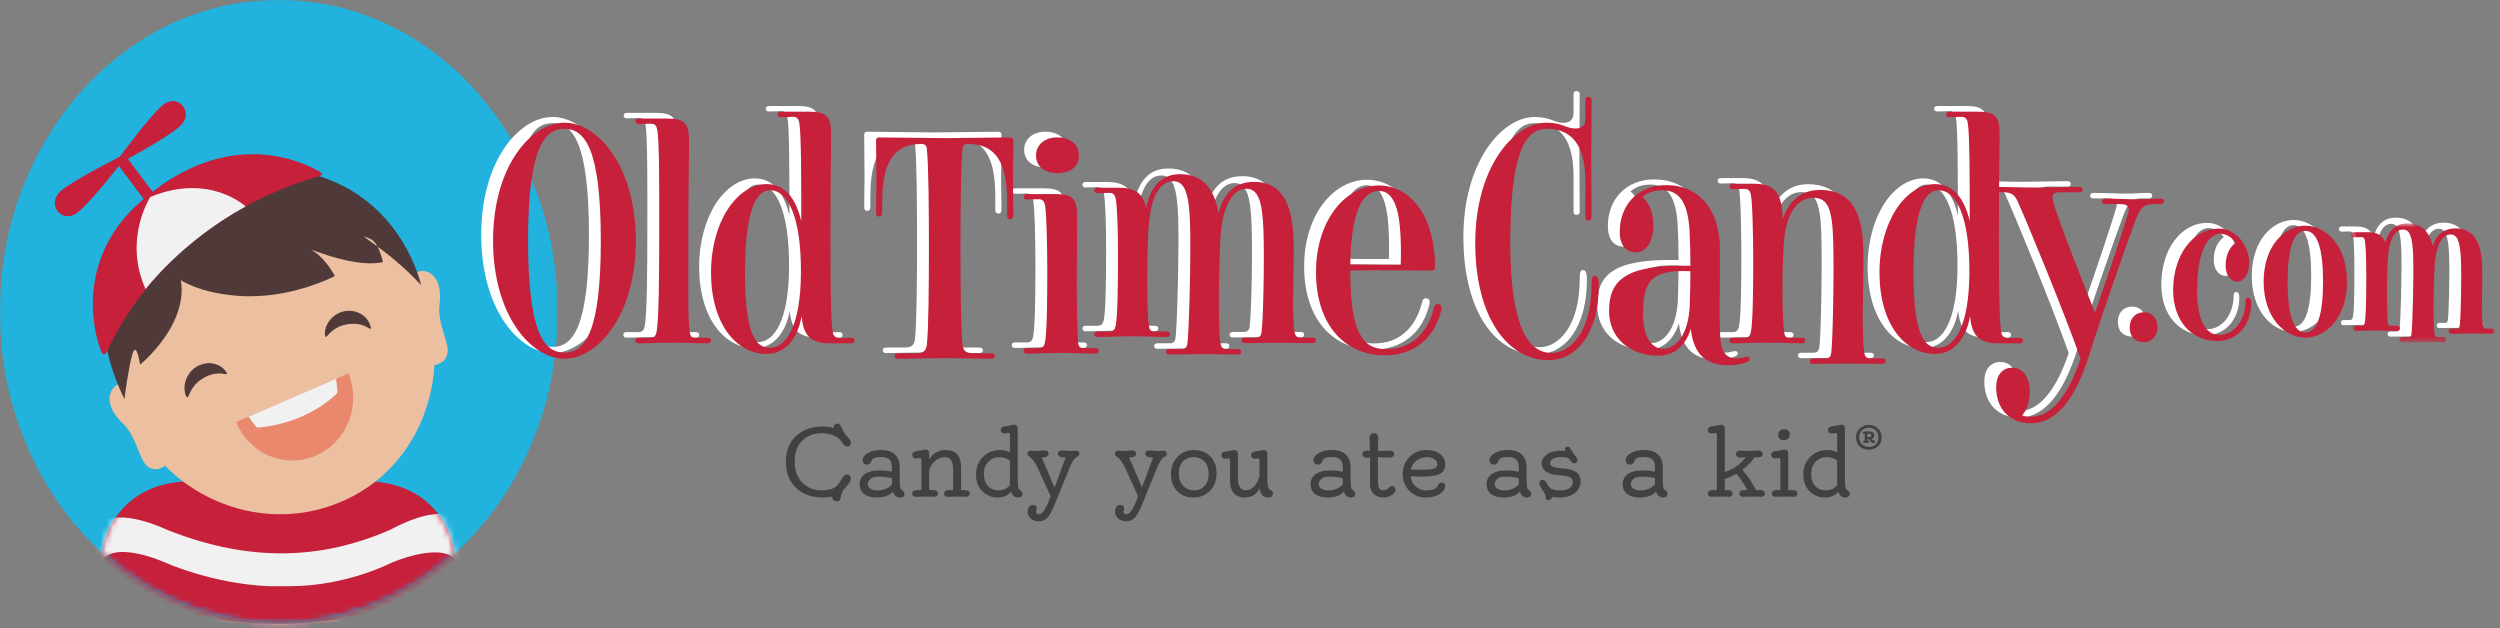 <?xml version="1.0" encoding="UTF-8"?>
<svg width="410px" height="103px" viewBox="0 0 410 103" version="1.1" xmlns="http://www.w3.org/2000/svg" xmlns:xlink="http://www.w3.org/1999/xlink">
    <rect x="0" y="0" width="410" height="103" fill="#808080" stroke="none"/>
    <!-- Generator: Sketch 49.3 (51167) - http://www.bohemiancoding.com/sketch -->
    <title>Brand/Logo/Image+Wordmark</title>
    <desc>Created with Sketch.</desc>
    <defs>
        <polygon id="path-1" points="0 0.232 91.457 0.232 91.457 102.436 0 102.436"></polygon>
        <polygon id="path-3" points="0 0.232 91.457 0.232 91.457 102.436 0 102.436"></polygon>
        <path d="M0,51.332 C0,79.555 20.473,102.433 45.731,102.433 C70.985,102.433 91.457,79.555 91.457,51.332 C91.457,23.11 70.985,0.232 45.731,0.232 C20.473,0.232 0,23.11 0,51.332 Z" id="path-5"></path>
        <path d="M0,51.332 C0,79.555 20.473,102.433 45.731,102.433 C70.985,102.433 91.457,79.555 91.457,51.332 C91.457,23.11 70.985,0.232 45.731,0.232 C20.473,0.232 0,23.11 0,51.332 Z" id="path-7"></path>
        <path d="M0,51.332 C0,79.555 20.473,102.433 45.731,102.433 C70.985,102.433 91.457,79.555 91.457,51.332 C91.457,23.11 70.985,0.232 45.731,0.232 C20.473,0.232 0,23.11 0,51.332" id="path-9"></path>
        <path d="M0,51.332 C0,79.555 20.473,102.433 45.731,102.433 C70.985,102.433 91.457,79.555 91.457,51.332 C91.457,23.11 70.985,0.232 45.731,0.232 C20.473,0.232 0,23.11 0,51.332 Z" id="path-11"></path>
        <path d="M0,51.332 C0,79.555 20.473,102.433 45.731,102.433 C70.985,102.433 91.457,79.555 91.457,51.332 C91.457,23.11 70.985,0.232 45.731,0.232 C20.473,0.232 0,23.11 0,51.332 Z" id="path-13"></path>
        <path d="M0,51.332 C0,79.555 20.473,102.433 45.731,102.433 C70.985,102.433 91.457,79.555 91.457,51.332 C91.457,23.11 70.985,0.232 45.731,0.232 C20.473,0.232 0,23.11 0,51.332" id="path-15"></path>
        <path d="M0,51.332 C0,79.555 20.473,102.433 45.731,102.433 C70.985,102.433 91.457,79.555 91.457,51.332 C91.457,23.11 70.985,0.232 45.731,0.232 C20.473,0.232 0,23.11 0,51.332 Z" id="path-17"></path>
        <path d="M0,51.332 C0,79.555 20.473,102.433 45.731,102.433 C70.985,102.433 91.457,79.555 91.457,51.332 C91.457,23.11 70.985,0.232 45.731,0.232 C20.473,0.232 0,23.11 0,51.332" id="path-19"></path>
        <path d="M0,51.332 C0,79.555 20.473,102.433 45.731,102.433 C70.985,102.433 91.457,79.555 91.457,51.332 C91.457,23.11 70.985,0.232 45.731,0.232 C20.473,0.232 0,23.11 0,51.332 Z" id="path-21"></path>
        <path d="M0,51.332 C0,79.555 20.473,102.433 45.731,102.433 C70.985,102.433 91.457,79.555 91.457,51.332 C91.457,23.11 70.985,0.232 45.731,0.232 C20.473,0.232 0,23.11 0,51.332" id="path-23"></path>
        <path d="M0,51.332 C0,79.555 20.473,102.433 45.731,102.433 C70.985,102.433 91.457,79.555 91.457,51.332 C91.457,23.11 70.985,0.232 45.731,0.232 C20.473,0.232 0,23.11 0,51.332" id="path-25"></path>
        <path d="M0,51.332 C0,79.555 20.473,102.433 45.731,102.433 C70.985,102.433 91.457,79.555 91.457,51.332 C91.457,23.11 70.985,0.232 45.731,0.232 C20.473,0.232 0,23.11 0,51.332" id="path-27"></path>
        <path d="M0,51.332 C0,79.555 20.473,102.433 45.731,102.433 C70.985,102.433 91.457,79.555 91.457,51.332 C91.457,23.11 70.985,0.232 45.731,0.232 C20.473,0.232 0,23.11 0,51.332" id="path-29"></path>
        <path d="M0,51.332 C0,79.555 20.473,102.433 45.731,102.433 C70.985,102.433 91.457,79.555 91.457,51.332 C91.457,23.11 70.985,0.232 45.731,0.232 C20.473,0.232 0,23.11 0,51.332" id="path-31"></path>
        <path d="M0,51.332 C0,79.555 20.473,102.433 45.731,102.433 C70.985,102.433 91.457,79.555 91.457,51.332 C91.457,23.11 70.985,0.232 45.731,0.232 C20.473,0.232 0,23.11 0,51.332" id="path-33"></path>
        <path d="M0,51.332 C0,79.555 20.473,102.433 45.731,102.433 C70.985,102.433 91.457,79.555 91.457,51.332 C91.457,23.11 70.985,0.232 45.731,0.232 C20.473,0.232 0,23.11 0,51.332 Z" id="path-35"></path>
        <path d="M0,51.332 C0,79.555 20.473,102.433 45.731,102.433 C70.985,102.433 91.457,79.555 91.457,51.332 C91.457,23.11 70.985,0.232 45.731,0.232 C20.473,0.232 0,23.11 0,51.332" id="path-37"></path>
        <path d="M0,51.332 C0,79.555 20.473,102.433 45.731,102.433 C70.985,102.433 91.457,79.555 91.457,51.332 C91.457,23.11 70.985,0.232 45.731,0.232 C20.473,0.232 0,23.11 0,51.332 Z" id="path-39"></path>
        <path d="M32.303,0.171 L26.947,0.171 L15.199,0.171 C8.039,0.171 2.064,3.885 0.698,11.817 C8.597,19.075 18.708,23.433 29.731,23.433 C40.665,23.433 50.704,19.143 58.573,11.987 C57.247,4.051 51.25,0.171 44.05,0.171" id="path-41"></path>
        <polygon id="path-43" points="0.538 0.865 24.151 0.865 24.151 20.376 0.538 20.376"></polygon>
    </defs>
    <g id="Symbols" stroke="none" stroke-width="1" fill="none" fill-rule="evenodd">
        <g id="Brand/Logo/Image+Wordmark" transform="translate(0, -1)">
            <g>
                <g id="Group-7" transform="translate(0, 0.768)">
                    <g id="Group-3">
                        <mask id="mask-2" fill="white">
                            <use xlink:href="#path-1"></use>
                        </mask>
                        <g id="Clip-2"></g>
                        <path d="M91.457,51.332 C91.457,79.555 70.984,102.436 45.73,102.436 C20.474,102.436 0,79.555 0,51.332 C0,23.109 20.474,0.231 45.73,0.231 C70.984,0.231 91.457,23.109 91.457,51.332" id="Fill-1" fill="#21B2DD" mask="url(#mask-2)"></path>
                    </g>
                    <g id="Group-6">
                        <mask id="mask-4" fill="white">
                            <use xlink:href="#path-3"></use>
                        </mask>
                        <g id="Clip-5"></g>
                        <path d="M91.457,51.332 C91.457,79.555 70.984,102.436 45.73,102.436 C20.474,102.436 0,79.555 0,51.332 C0,23.109 20.474,0.231 45.73,0.231 C70.984,0.231 91.457,23.109 91.457,51.332" id="Fill-4" fill="#21B2DD" mask="url(#mask-4)"></path>
                    </g>
                </g>
                <g id="Group-62" transform="translate(0, 0.768)">
                    <g id="Group-10">
                        <mask id="mask-6" fill="white">
                            <use xlink:href="#path-5"></use>
                        </mask>
                        <g id="Clip-9"></g>
                        <path d="M74.845,94.424 C74.845,84.337 68.222,79.171 60.052,79.171 L48.303,79.171 L42.948,79.171 L31.2,79.171 C23.03,79.171 16.406,84.337 16.406,94.424 L16.406,99.99 L25.861,100.024 C25.411,106.938 24.646,114.283 29.424,122.024 C29.424,122.024 35.531,123.399 45.752,123.399 C55.973,123.399 62.271,122.024 62.271,122.024 C67.047,114.283 66.84,105.208 65.834,100.024 L74.845,99.99 L74.845,94.424 Z" id="Fill-8" fill="#C6203B" mask="url(#mask-6)"></path>
                    </g>
                    <g id="Group-13">
                        <mask id="mask-8" fill="white">
                            <use xlink:href="#path-7"></use>
                        </mask>
                        <g id="Clip-12"></g>
                        <polygon id="Fill-11" fill="#C6203B" mask="url(#mask-8)" points="28.118 35.83 26.652 36.993 19.196 27.044 20.662 25.88"></polygon>
                    </g>
                    <g id="Group-16">
                        <mask id="mask-10" fill="white">
                            <use xlink:href="#path-9"></use>
                        </mask>
                        <g id="Clip-15"></g>
                        <path d="M69.516,47.694 C74.636,62.206 68.703,78.172 54.271,83.174 C40.878,87.814 25.599,80.609 20.476,66.097 C15.351,51.586 22.178,35.7 35.72,30.617 C49.261,25.537 64.392,33.181 69.516,47.694" id="Fill-14" fill="#EBBF9F" mask="url(#mask-10)"></path>
                    </g>
                    <g id="Group-19">
                        <mask id="mask-12" fill="white">
                            <use xlink:href="#path-11"></use>
                        </mask>
                        <g id="Clip-18"></g>
                        <path d="M21.639,63.65 C21.639,63.65 19.836,62.35 18.581,63.874 C17.326,65.396 18.042,67.719 20.161,69.691 C22.279,71.665 22.855,75.505 24,76.547 C25.975,78.344 27.844,75.841 28.792,75.419 C29.74,74.998 25.977,67.229 25.977,67.229 L21.639,63.65 Z" id="Fill-17" fill="#EBBF9F" mask="url(#mask-12)"></path>
                    </g>
                    <g id="Group-22">
                        <mask id="mask-14" fill="white">
                            <use xlink:href="#path-13"></use>
                        </mask>
                        <g id="Clip-21"></g>
                        <path d="M67.182,46.557 C67.182,46.557 67.753,44.368 69.665,44.702 C71.575,45.038 72.473,47.291 72.082,50.206 C71.689,53.121 73.642,56.445 73.413,58.002 C73.022,60.688 70.029,60.01 69.04,60.315 C68.049,60.62 66.09,52.174 66.09,52.174 L67.182,46.557 Z" id="Fill-20" fill="#EBBF9F" mask="url(#mask-14)"></path>
                    </g>
                    <g id="Group-25">
                        <mask id="mask-16" fill="white">
                            <use xlink:href="#path-15"></use>
                        </mask>
                        <g id="Clip-24"></g>
                        <path d="M33.249,62.194 C35.706,60.731 37.309,61.779 37.12,61.44 C36.353,60.071 34.262,59.276 32.276,60.459 C30.479,61.526 29.914,63.904 30.679,65.275 C30.869,65.614 30.98,63.545 33.249,62.194" id="Fill-23" fill="#503A39" mask="url(#mask-16)"></path>
                    </g>
                    <g id="Group-28">
                        <mask id="mask-18" fill="white">
                            <use xlink:href="#path-17"></use>
                        </mask>
                        <g id="Clip-27"></g>
                        <path d="M33.249,62.194 C35.706,60.731 37.309,61.779 37.12,61.44 C36.353,60.071 34.262,59.276 32.276,60.459 C30.479,61.526 29.914,63.904 30.679,65.275 C30.869,65.614 30.98,63.545 33.249,62.194 Z" id="Stroke-26" stroke="#503A39" stroke-width="0.181" stroke-linecap="round" stroke-linejoin="round" mask="url(#mask-18)"></path>
                    </g>
                    <g id="Group-31">
                        <mask id="mask-20" fill="white">
                            <use xlink:href="#path-19"></use>
                        </mask>
                        <g id="Clip-30"></g>
                        <path d="M56.846,53.339 C59.643,52.83 60.798,54.382 60.734,53.995 C60.468,52.439 58.765,50.953 56.508,51.363 C54.465,51.735 53.141,53.77 53.409,55.328 C53.476,55.713 54.265,53.808 56.846,53.339" id="Fill-29" fill="#503A39" mask="url(#mask-20)"></path>
                    </g>
                    <g id="Group-34">
                        <mask id="mask-22" fill="white">
                            <use xlink:href="#path-21"></use>
                        </mask>
                        <g id="Clip-33"></g>
                        <path d="M56.846,53.339 C59.643,52.83 60.798,54.382 60.734,53.995 C60.468,52.439 58.765,50.953 56.508,51.363 C54.465,51.735 53.141,53.77 53.409,55.328 C53.476,55.713 54.265,53.808 56.846,53.339 Z" id="Stroke-32" stroke="#503A39" stroke-width="0.181" stroke-linecap="round" stroke-linejoin="round" mask="url(#mask-22)"></path>
                    </g>
                    <g id="Group-37">
                        <mask id="mask-24" fill="white">
                            <use xlink:href="#path-23"></use>
                        </mask>
                        <g id="Clip-36"></g>
                        <path d="M24.275,39.083 C24.275,39.083 25.005,47.714 39.058,48.752 C47.59,49.384 54.915,45.508 54.915,45.508 C54.915,45.508 53.64,42.947 51.539,41.494 C51.215,41.267 50.611,40.989 51.809,41.441 C54.276,42.37 59.308,43.966 62.798,43.225 C62.798,43.225 62.177,40.051 60.761,39.425 C57.091,37.799 63.682,41.067 69.056,46.998 C69.056,46.998 66.112,32.956 51.5,28.867 C40.4,25.762 30.397,30.869 24.275,39.083" id="Fill-35" fill="#503A39" mask="url(#mask-24)"></path>
                    </g>
                    <g id="Group-40">
                        <mask id="mask-26" fill="white">
                            <use xlink:href="#path-25"></use>
                        </mask>
                        <g id="Clip-39"></g>
                        <path d="M25.916,37.582 C16.259,41.923 14.47,53.523 20.4,65.67 C20.4,65.67 21.043,60.586 21.713,58.305 C22.384,56.024 22.978,60.029 22.978,60.029 C22.978,60.029 34.369,50.795 27.691,41.634 C25.611,38.781 25.916,37.582 25.916,37.582" id="Fill-38" fill="#503A39" mask="url(#mask-26)"></path>
                    </g>
                    <g id="Group-43">
                        <mask id="mask-28" fill="white">
                            <use xlink:href="#path-27"></use>
                        </mask>
                        <g id="Clip-42"></g>
                        <path d="M52.234,29.155 C47.297,30.524 27.114,37.164 17.445,58.055 C17.325,58.315 16.928,58.559 16.695,58.04 C15.342,55.037 12.343,42.935 22.758,33.567 C36.476,21.227 48.656,26.178 52.453,28.402 C52.998,28.721 52.932,28.962 52.234,29.155" id="Fill-41" fill="#C6203B" mask="url(#mask-28)"></path>
                    </g>
                    <g id="Group-46">
                        <mask id="mask-30" fill="white">
                            <use xlink:href="#path-29"></use>
                        </mask>
                        <g id="Clip-45"></g>
                        <path d="M24.66,32.529 C24.66,32.529 20.158,39.376 23.878,47.649 C23.878,47.649 29.823,39.782 40.277,34.093 C40.277,34.093 34.385,28.521 24.66,32.529" id="Fill-44" fill="#F1F1F2" mask="url(#mask-30)"></path>
                    </g>
                    <g id="Group-49">
                        <mask id="mask-32" fill="white">
                            <use xlink:href="#path-31"></use>
                        </mask>
                        <g id="Clip-48"></g>
                        <path d="M18.439,27.665 C19.985,26.842 26.913,23.114 29.3,21.117 C30.695,19.951 30.732,18.551 29.966,17.575 L29.968,17.574 C29.966,17.573 29.966,17.572 29.965,17.57 C29.965,17.568 29.962,17.567 29.962,17.566 L29.96,17.567 C29.151,16.629 27.808,16.436 26.463,17.66 C24.16,19.754 19.465,26.163 18.41,27.615 C18.386,27.647 18.407,27.682 18.439,27.665" id="Fill-47" fill="#C6203B" mask="url(#mask-32)"></path>
                    </g>
                    <g id="Group-52">
                        <mask id="mask-34" fill="white">
                            <use xlink:href="#path-33"></use>
                        </mask>
                        <g id="Clip-51"></g>
                        <path d="M21.289,25.172 C20.208,26.577 15.32,32.864 12.959,34.893 C11.579,36.078 10.241,35.845 9.459,34.883 L9.457,34.884 C9.457,34.883 9.457,34.882 9.455,34.881 C9.454,34.879 9.451,34.878 9.451,34.877 L9.451,34.875 C8.717,33.876 8.792,32.479 10.217,31.355 C12.656,29.431 19.661,25.917 21.248,25.132 C21.283,25.115 21.31,25.143 21.289,25.172" id="Fill-50" fill="#C6203B" mask="url(#mask-34)"></path>
                    </g>
                    <g id="Group-55">
                        <mask id="mask-36" fill="white">
                            <use xlink:href="#path-35"></use>
                        </mask>
                        <g id="Clip-54"></g>
                        <path d="M57.14,61.472 C59.274,66.712 56.888,72.743 51.804,74.947 C46.724,77.149 40.872,74.686 38.737,69.447 L57.14,61.472 Z" id="Fill-53" fill="#E9886D" mask="url(#mask-36)"></path>
                    </g>
                    <g id="Group-58">
                        <mask id="mask-38" fill="white">
                            <use xlink:href="#path-37"></use>
                        </mask>
                        <g id="Clip-57"></g>
                        <path d="M40.743,68.576 L55.133,62.34 C55.133,62.34 55.314,64.197 55.329,64.386 C55.345,64.575 55.291,64.729 55.162,64.856 C54.226,65.777 49.849,69.65 42.422,70.354 C42.328,70.363 42.164,70.393 42.013,70.229 C41.863,70.066 40.743,68.576 40.743,68.576" id="Fill-56" fill="#F1F1F2" mask="url(#mask-38)"></path>
                    </g>
                    <g id="Group-61">
                        <mask id="mask-40" fill="white">
                            <use xlink:href="#path-39"></use>
                        </mask>
                        <g id="Clip-60"></g>
                        <path d="M27.126,99.852 C27.126,99.852 43.646,105.848 63.881,99.934 L63.504,105.291 C63.504,105.291 55.922,107.613 45.906,107.613 C35.891,107.613 27.709,105.539 27.709,105.539 L27.126,99.852 Z" id="Fill-59" fill="#F1F1F2" mask="url(#mask-40)"></path>
                    </g>
                </g>
                <g id="Group-65" transform="translate(16, 79.768)">
                    <mask id="mask-42" fill="white">
                        <use xlink:href="#path-41"></use>
                    </mask>
                    <g id="Clip-64"></g>
                    <path d="M58.966,6.676 C56.209,3.427 48.111,8.067 48.111,8.067 C42.404,10.571 36.334,12.046 29.701,11.979 C24.008,11.92 17.904,10.725 11.265,8.067 C11.265,8.067 3.6,4.341 0.406,7.133 C-3.198,10.286 -1.606,18.326 0.379,13.711 C2.229,9.407 11.228,13.549 11.228,13.549 C11.228,13.549 18.915,16.981 28.066,17.365 C28.266,17.377 28.922,17.378 29.618,17.375 C30.463,17.373 31.365,17.365 31.609,17.365 C40.793,17.365 48.147,13.549 48.147,13.549 C48.147,13.549 57.101,9.601 59.189,13.646 C61.492,18.1 62.084,10.34 58.966,6.676" id="Fill-63" fill="#F1F1F2" mask="url(#mask-42)"></path>
                </g>
                <g id="Group-167" transform="translate(78, 15.768)">
                    <path d="M12.622,42.12 C15.889,42.12 18.589,39.08 18.589,23.774 C18.589,8.466 15.889,5.429 12.622,5.429 C9.357,5.429 6.659,8.466 6.659,23.774 C6.659,39.08 9.357,42.12 12.622,42.12 M12.622,4.415 C18.025,4.415 24.329,11.45 24.329,23.774 C24.329,36.099 18.025,43.133 12.622,43.133 C7.221,43.133 0.917,36.099 0.917,23.774 C0.917,11.45 7.221,4.415 12.622,4.415" id="Fill-66" fill="#FFFFFF"></path>
                    <path d="M33.174,38.8 C33.287,39.476 33.512,39.699 34.073,39.699 L36.044,39.699 C36.494,39.699 36.664,39.87 36.664,40.151 C36.664,40.433 36.494,40.601 36.044,40.601 C34.412,40.601 32.554,40.489 30.473,40.489 C28.334,40.489 26.479,40.601 24.788,40.601 C24.396,40.601 24.227,40.433 24.227,40.151 C24.227,39.87 24.396,39.699 24.788,39.699 L26.758,39.699 C27.321,39.699 27.602,39.364 27.714,38.8 C28.109,36.999 28.165,29.628 28.165,22.649 C28.165,15.67 28.221,7.342 27.829,5.484 C27.714,4.922 27.435,4.584 26.815,4.584 C26.196,4.584 25.464,4.641 24.844,4.641 C24.449,4.641 24.282,4.472 24.282,4.191 C24.282,3.909 24.449,3.74 24.844,3.74 L29.516,3.74 C32.385,3.74 33.062,4.584 33.062,7.454 C33.062,9.031 32.948,16.234 32.948,23.043 C32.948,30.471 32.836,36.717 33.174,38.8" id="Fill-68" fill="#FFFFFF"></path>
                    <path d="M42.234,29.065 C42.234,39.813 44.26,41.333 46.343,41.333 C48.931,41.333 51.407,37.899 51.407,28.783 C51.407,19.667 49.213,15.502 46.343,15.502 C44.317,15.502 42.234,18.09 42.234,29.065 M50.113,3.459 C49.496,3.459 48.762,3.515 48.143,3.515 C47.751,3.515 47.582,3.346 47.582,3.065 C47.582,2.783 47.751,2.615 48.143,2.615 L52.814,2.615 C55.684,2.615 56.36,3.459 56.36,6.33 C56.36,7.905 56.248,15.107 56.248,21.918 C56.248,28.895 56.248,37.055 56.64,38.857 C56.753,39.419 57.149,39.757 57.711,39.757 C58.217,39.757 59.117,39.7 59.625,39.7 C60.017,39.7 60.186,39.87 60.186,40.15 C60.186,40.433 60.017,40.601 59.625,40.601 L56.191,40.601 C53.265,40.601 51.801,39.588 51.52,36.155 C50.788,40.264 48.483,42.347 45.78,42.347 C40.828,42.347 36.664,37.45 36.664,29.008 C36.664,20.566 40.997,14.489 45.78,14.489 C48.707,14.489 50.564,16.74 51.463,20.566 C51.463,13.87 51.463,6.104 51.126,4.359 C51.012,3.796 50.731,3.459 50.113,3.459" id="Fill-70" fill="#FFFFFF"></path>
                    <path d="M85.733,6.835 C86.069,6.835 86.238,7.004 86.238,7.342 C86.238,9.031 86.184,12.687 86.184,14.377 C86.184,16.064 86.238,18.007 86.238,19.694 C86.238,20.088 86.012,20.257 85.733,20.257 C85.451,20.257 85.226,20.088 85.226,19.694 L85.226,17.36 C85.226,10.886 83.312,7.904 78.81,7.904 C78.192,7.904 77.964,8.186 77.91,8.75 C77.629,11.337 77.572,18.484 77.572,24.844 C77.572,31.204 77.629,38.237 77.91,40.826 C78.023,41.838 78.472,42.233 79.653,42.233 L82.637,42.233 C83.032,42.233 83.199,42.401 83.199,42.683 C83.199,42.965 83.032,43.134 82.637,43.134 C80.949,43.134 77.122,43.021 74.982,43.021 C72.846,43.021 69.017,43.134 67.331,43.134 C66.934,43.134 66.767,42.965 66.767,42.683 C66.767,42.401 66.934,42.233 67.331,42.233 L70.313,42.233 C71.495,42.233 71.945,41.838 72.058,40.826 C72.339,38.237 72.396,31.204 72.396,24.844 C72.396,18.484 72.339,11.337 72.058,8.75 C72.002,8.186 71.776,7.904 71.156,7.904 C66.654,7.904 64.74,10.886 64.74,17.36 L64.74,19.251 C64.74,19.645 64.515,19.814 64.233,19.814 C63.954,19.814 63.728,19.645 63.728,19.251 C63.728,17.563 63.785,16.064 63.785,14.377 C63.785,12.687 63.728,9.031 63.728,7.342 C63.728,7.004 63.897,6.835 64.176,6.835 C66.994,6.835 72.281,6.949 74.982,6.949 C77.683,6.949 82.918,6.835 85.733,6.835" id="Fill-72" fill="#FFFFFF"></path>
                    <path d="M93.449,6.828 C95.699,6.828 96.993,8.122 96.993,9.756 C96.993,11.557 95.699,12.682 93.449,12.682 C91.366,12.682 89.962,11.613 89.962,9.756 C89.962,8.122 91.312,6.828 93.449,6.828 M96.649,30.471 C96.649,33.961 96.706,38.294 96.877,40.489 C96.933,41.165 97.213,41.39 97.776,41.39 L99.69,41.39 C100.083,41.39 100.252,41.558 100.252,41.84 C100.252,42.121 100.083,42.29 99.69,42.29 C98.056,42.29 96.257,42.178 94.174,42.178 C92.034,42.178 90.178,42.29 88.49,42.29 C88.095,42.29 87.927,42.121 87.927,41.84 C87.927,41.558 88.095,41.39 88.49,41.39 L90.461,41.39 C91.022,41.39 91.303,41.052 91.417,40.489 C91.755,39.081 91.811,33.397 91.811,28.952 C91.811,24.788 91.696,19.047 91.417,17.866 C91.303,17.303 91.022,16.965 90.404,16.965 C89.782,16.965 89.108,17.021 88.49,17.021 C88.095,17.021 87.927,16.854 87.927,16.572 C87.927,16.289 88.095,16.121 88.49,16.121 L93.162,16.121 C96.031,16.121 96.706,16.965 96.706,19.836 C96.706,21.411 96.649,28.165 96.649,30.471" id="Fill-74" fill="#FFFFFF"></path>
                    <path d="M119.894,19.302 C120.68,15.869 122.707,14.124 125.691,14.124 C130.7,14.124 132.161,18.458 132.219,24.367 C132.275,29.77 131.881,36.179 132.386,38.825 C132.499,39.444 132.837,39.669 133.344,39.669 L135.312,39.669 C135.708,39.669 135.877,39.838 135.877,40.12 C135.877,40.401 135.708,40.57 135.312,40.57 C133.681,40.57 131.655,40.513 129.572,40.513 C127.603,40.513 125.915,40.57 124.228,40.57 C123.832,40.57 123.665,40.401 123.665,40.12 C123.665,39.838 123.832,39.669 124.228,39.669 L125.972,39.669 C126.534,39.669 126.816,39.444 126.927,38.881 C127.21,37.361 127.436,27.181 127.266,22.172 C127.097,17.107 126.311,15.249 124.453,15.249 C122.314,15.249 120.57,17.896 120.233,23.017 C120.007,26.73 119.725,38.041 120.233,40.688 C120.343,41.308 120.68,41.531 121.189,41.531 L123.046,41.531 C123.439,41.531 123.608,41.7 123.608,41.98 C123.608,42.262 123.439,42.432 123.046,42.432 C121.415,42.432 119.499,42.375 117.416,42.375 C115.448,42.375 113.534,42.432 111.846,42.432 C111.454,42.432 111.284,42.262 111.284,41.98 C111.284,41.7 111.454,41.531 111.846,41.531 L113.817,41.531 C114.377,41.531 114.662,41.308 114.772,40.744 C115.053,39.225 115.392,25.943 115.221,20.935 C115.053,15.926 114.322,14.012 112.466,14.012 C110.382,14.012 108.751,16.263 108.415,21.779 C108.13,25.83 108.13,35.566 108.469,37.76 C108.582,38.435 108.809,38.661 109.371,38.661 L111.341,38.661 C111.79,38.661 111.959,38.831 111.959,39.112 C111.959,39.393 111.79,39.561 111.341,39.561 C109.707,39.561 107.852,39.449 105.769,39.449 C103.63,39.449 101.773,39.561 100.085,39.561 C99.691,39.561 99.522,39.393 99.522,39.112 C99.522,38.831 99.691,38.661 100.085,38.661 L102.052,38.661 C102.617,38.661 102.898,38.324 103.01,37.76 C103.35,36.354 103.406,30.669 103.406,26.225 C103.406,22.06 103.29,18.008 103.01,16.825 C102.898,16.263 102.617,15.926 101.998,15.926 C101.49,15.926 100.59,15.982 100.085,15.982 C99.691,15.982 99.522,15.813 99.522,15.532 C99.522,15.249 99.691,15.082 100.085,15.082 L103.516,15.082 C106.049,15.082 107.513,15.869 108.02,18.403 C108.695,15.082 110.326,13.113 113.028,12.887 C117.303,12.605 119.218,15.249 119.894,19.302" id="Fill-76" fill="#FFFFFF"></path>
                    <path d="M146.174,15.614 C143.306,15.614 141.615,19.498 141.505,27.657 C143.867,27.713 147.356,27.713 149.777,27.713 C150,19.385 148.989,15.614 146.174,15.614 M155.237,34.748 C155.347,34.242 155.629,34.072 156.08,34.186 C156.474,34.297 156.527,34.748 156.416,35.197 C155.237,39.926 151.858,42.57 147.132,42.57 C140.942,42.57 135.878,37.955 135.878,28.895 C135.878,20.454 140.716,14.715 146.174,14.715 C151.52,14.715 155.403,19.947 155.403,28.051 C155.403,28.501 155.237,28.67 154.785,28.67 C150.789,28.67 145.498,28.558 141.505,28.67 L141.505,28.895 C141.505,39.136 143.696,41.557 147.356,41.557 C151.125,41.557 154.053,39.418 155.237,34.748" id="Fill-78" fill="#FFFFFF"></path>
                    <path d="M182.255,31.09 C182.255,38.745 178.823,43.358 173.984,43.358 C167.399,43.358 161.996,36.492 161.996,24.111 C161.996,11.787 168.298,4.415 173.699,4.415 C176.234,4.415 176.909,5.372 178.429,5.372 C179.497,5.372 180.059,4.809 180.059,3.796 L180.059,0.737 C180.059,0.343 180.229,0.174 180.51,0.174 C180.906,0.174 181.073,0.343 181.073,0.737 C181.073,2.425 181.017,8.354 181.017,10.493 C181.017,12.575 181.073,18.162 181.073,19.904 C181.073,20.299 180.906,20.468 180.51,20.468 C180.229,20.468 180.059,20.299 180.059,19.904 L180.059,14.073 C180.059,6.87 176.803,5.428 173.699,5.428 C170.44,5.428 167.736,8.749 167.736,24.056 C167.736,37.281 170.44,42.176 174.49,42.176 C177.64,42.176 181.073,38.688 181.073,30.922 C181.073,29.909 181.186,29.515 181.635,29.515 C182.029,29.515 182.255,29.965 182.255,31.09" id="Fill-80" fill="#FFFFFF"></path>
                    <path d="M197.282,28.783 C190.585,28.446 189.515,30.697 189.515,35.818 C189.515,39.87 191.148,41.501 192.78,41.501 C194.918,41.501 196.944,39.195 197.17,34.467 C197.225,32.666 197.282,30.697 197.282,28.783 M197.339,38.237 C196.439,41.165 194.469,42.628 192.048,42.628 C187.32,42.628 183.943,39.7 183.943,35.311 C183.943,30.471 186.307,27.603 197.282,27.884 C197.282,25.912 197.225,24.113 197.17,22.819 C197,17.697 195.594,15.502 192.668,15.502 C191.261,15.502 190.246,15.896 189.403,16.627 C190.642,17.64 191.204,19.386 191.204,21.185 C191.204,24.113 189.908,25.688 188.335,25.688 C186.702,25.688 185.69,24.506 185.69,22.311 C185.69,17.979 188.616,14.658 193.285,14.658 C198.858,14.658 202.066,18.823 202.12,25.069 C202.177,30.471 201.896,38.069 202.289,40.6 C202.571,42.29 203.414,43.077 204.709,43.077 C205.272,43.077 205.836,42.965 206.286,42.852 C206.737,42.739 206.906,42.852 206.961,43.077 C207.016,43.359 206.906,43.528 206.511,43.697 C205.666,44.035 204.652,44.202 203.47,44.202 C200.095,44.202 197.844,42.683 197.339,38.237" id="Fill-82" fill="#FFFFFF"></path>
                    <path d="M225.647,25.744 C225.702,31.147 225.306,39.589 225.816,42.233 C225.927,42.852 226.264,43.077 226.769,43.077 L228.74,43.077 C229.135,43.077 229.304,43.246 229.304,43.528 C229.304,43.809 229.135,43.977 228.74,43.977 C227.111,43.977 225.083,43.921 223,43.921 C221.032,43.921 219.117,43.977 217.429,43.977 C217.034,43.977 216.867,43.809 216.867,43.528 C216.867,43.246 217.034,43.077 217.429,43.077 L219.399,43.077 C219.964,43.077 220.244,42.852 220.356,42.29 C220.637,40.77 220.863,28.558 220.692,23.549 C220.525,18.146 219.625,16.74 217.429,16.74 C215.178,16.74 212.928,18.766 212.588,24.393 C212.308,28.445 212.308,36.605 212.645,38.8 C212.758,39.476 212.984,39.699 213.546,39.699 L215.516,39.699 C215.964,39.699 216.133,39.87 216.133,40.15 C216.133,40.432 215.964,40.6 215.516,40.6 C213.883,40.6 212.026,40.489 209.944,40.489 C207.805,40.489 205.948,40.6 204.26,40.6 C203.865,40.6 203.698,40.432 203.698,40.15 C203.698,39.87 203.865,39.699 204.26,39.699 L206.231,39.699 C206.792,39.699 207.073,39.364 207.185,38.8 C207.524,37.393 207.581,31.709 207.581,27.264 C207.581,23.099 207.468,17.359 207.185,16.177 C207.073,15.614 206.792,15.277 206.172,15.277 C205.667,15.277 204.767,15.333 204.26,15.333 C203.865,15.333 203.698,15.163 203.698,14.883 C203.698,14.601 203.865,14.433 204.26,14.433 L207.694,14.433 C210.958,14.433 212.364,15.783 212.421,20.341 C213.321,17.246 215.572,15.445 218.499,15.445 C224.012,15.445 225.59,19.609 225.647,25.744" id="Fill-84" fill="#FFFFFF"></path>
                    <path d="M233.862,29.065 C233.862,39.813 235.886,41.333 237.967,41.333 C240.557,41.333 243.033,37.899 243.033,28.783 C243.033,19.667 240.84,15.502 237.967,15.502 C235.943,15.502 233.862,18.09 233.862,29.065 M241.739,3.459 C241.121,3.459 240.388,3.515 239.768,3.515 C239.374,3.515 239.207,3.346 239.207,3.065 C239.207,2.783 239.374,2.615 239.768,2.615 L244.44,2.615 C247.311,2.615 247.986,3.459 247.986,6.33 C247.986,7.905 247.873,15.107 247.873,21.918 C247.873,28.895 247.873,37.055 248.267,38.857 C248.379,39.419 248.773,39.757 249.337,39.757 C249.841,39.757 250.745,39.7 251.25,39.7 C251.644,39.7 251.814,39.87 251.814,40.15 C251.814,40.433 251.644,40.601 251.25,40.601 L247.817,40.601 C244.89,40.601 243.427,39.588 243.148,36.155 C242.415,40.264 240.107,42.347 237.406,42.347 C232.453,42.347 228.289,37.45 228.289,29.008 C228.289,20.566 232.622,14.489 237.406,14.489 C240.332,14.489 242.19,16.74 243.09,20.566 C243.09,13.87 243.09,6.104 242.752,4.359 C242.638,3.796 242.357,3.459 241.739,3.459" id="Fill-86" fill="#FFFFFF"></path>
                    <path d="M267.59,17.768 L265.34,17.768 C264.945,17.768 264.777,17.599 264.777,17.319 C264.777,17.037 264.945,16.868 265.34,16.868 C267.028,16.868 268.885,16.981 270.462,16.981 C271.982,16.981 273.276,16.868 274.345,16.868 C274.793,16.868 274.964,17.037 274.964,17.319 C274.964,17.599 274.793,17.768 274.345,17.768 L273.33,17.768 C271.756,17.768 271.193,18.163 270.348,20.245 C268.999,23.789 264.644,36.212 262.676,42.571 C260.536,49.38 257.442,53.713 253.164,53.713 C249.393,53.713 247.425,51.124 247.425,47.805 C247.425,45.834 248.437,44.597 250.069,44.597 C251.699,44.597 252.94,46.003 252.94,48.536 C252.94,50.224 252.432,51.518 251.699,52.419 C252.152,52.588 252.601,52.644 253.109,52.644 C256.26,52.644 259.073,49.605 261.269,43.133 C258.622,35.593 252.319,20.285 250.912,17.247 C250.462,16.289 249.956,15.84 248.662,15.84 L247.368,15.84 C246.917,15.84 246.748,15.67 246.748,15.389 C246.748,15.107 246.917,14.939 247.368,14.939 C249,14.939 251.532,15.052 253.613,15.052 C255.753,15.052 259.355,14.939 261.041,14.939 C261.436,14.939 261.605,15.107 261.605,15.389 C261.605,15.67 261.436,15.84 261.041,15.84 L257.611,15.84 C256.934,15.84 256.652,16.178 256.652,16.797 C256.652,18.035 261.436,30.022 263.632,35.593 C265.602,30.022 268.546,21.144 269.056,19.344 C269.392,18.049 268.943,17.768 267.59,17.768" id="Fill-88" fill="#FFFFFF"></path>
                    <path d="M271.691,35.508 C270.275,35.508 269.323,36.504 269.323,37.986 C269.323,39.514 270.194,40.426 271.655,40.426 C272.963,40.426 273.877,39.407 273.877,37.95 C273.877,36.489 272.998,35.508 271.691,35.508" id="Fill-90" fill="#FFFFFF"></path>
                    <path d="M288.805,33.144 C288.775,33.138 288.746,33.137 288.72,33.137 C288.525,33.137 288.32,33.269 288.32,33.642 C288.32,36.823 286.458,39.223 283.985,39.223 C282.638,39.223 280.38,38.265 280.38,31.846 C280.38,25.293 282.266,22.792 284.031,22.639 C285.035,22.563 286.144,23.207 286.701,24.116 C285.629,24.909 285.059,26.209 285.059,27.89 C285.059,29.389 285.87,30.477 286.99,30.477 C287.948,30.477 288.917,29.412 288.917,27.377 C288.917,24.732 286.891,21.786 283.985,21.786 C279.69,21.786 276.451,26.126 276.451,31.883 C276.451,36.871 279.376,40.222 283.727,40.222 C286.925,40.222 289.247,37.624 289.247,34.043 C289.247,33.615 289.193,33.209 288.805,33.144" id="Fill-92" fill="#FFFFFF"></path>
                    <path d="M298.131,38.82 C296.2,38.82 295.223,36.017 295.223,30.49 C295.223,24.964 296.2,22.161 298.131,22.161 C300.059,22.161 301.036,24.964 301.036,30.49 C301.036,36.017 300.059,38.82 298.131,38.82 M298.131,21.309 C294.816,21.309 291.292,24.528 291.292,30.49 C291.292,36.455 294.816,39.671 298.131,39.671 C301.445,39.671 304.967,36.455 304.967,30.49 C304.967,24.528 301.445,21.309 298.131,21.309" id="Fill-94" fill="#FFFFFF"></path>
                    <path d="M328.707,38.181 L327.745,38.181 C327.451,38.181 327.309,38.054 327.252,37.739 C327.036,36.615 327.075,34.869 327.115,32.347 C327.135,31.064 327.157,29.74 327.145,28.547 C327.117,25.629 326.632,21.748 322.762,21.748 C320.904,21.748 319.614,22.754 319.011,24.665 C318.449,22.152 317.104,20.929 314.917,20.929 C314.786,20.929 314.649,20.934 314.509,20.943 C312.874,21.08 311.781,22.145 311.252,24.113 C310.846,22.884 309.964,22.372 308.328,22.372 L306.094,22.372 C305.644,22.372 305.593,22.669 305.593,22.797 C305.593,22.926 305.644,23.223 306.094,23.223 C306.263,23.223 306.492,23.215 306.724,23.205 C306.951,23.195 307.177,23.187 307.34,23.187 C307.647,23.187 307.801,23.326 307.869,23.671 C308.028,24.333 308.123,26.609 308.123,29.759 C308.123,34.022 308.036,36.538 307.867,37.24 C307.801,37.577 307.654,37.721 307.376,37.721 L306.414,37.721 C305.965,37.721 305.915,38.018 305.915,38.146 C305.915,38.275 305.965,38.573 306.414,38.573 C306.934,38.573 307.156,38.557 307.73,38.539 C308.383,38.52 309.059,38.499 309.793,38.499 C310.512,38.499 311.178,38.52 311.824,38.539 C312.388,38.557 312.601,38.573 313.102,38.573 C313.568,38.573 313.637,38.306 313.637,38.146 C313.637,37.987 313.568,37.721 313.102,37.721 L312.138,37.721 C311.86,37.721 311.751,37.649 311.683,37.247 C311.46,35.786 311.47,29.466 311.648,26.872 C311.842,23.692 312.733,21.942 314.154,21.942 C315.257,21.942 315.708,23.128 315.814,26.319 C315.928,29.605 315.704,38.224 315.522,39.183 C315.467,39.482 315.336,39.589 315.034,39.589 L314.069,39.589 C313.619,39.589 313.57,39.888 313.57,40.015 C313.57,40.142 313.619,40.44 314.069,40.44 C314.599,40.44 314.845,40.432 315.428,40.423 C316.738,40.404 318.187,40.405 319.427,40.424 C320.001,40.432 320.22,40.44 320.719,40.44 C321.172,40.44 321.221,40.142 321.221,40.015 C321.221,39.888 321.172,39.589 320.719,39.589 L319.832,39.589 C319.54,39.589 319.394,39.462 319.341,39.147 C319.017,37.468 319.186,30.267 319.341,27.678 C319.542,24.637 320.546,22.747 321.957,22.747 C322.889,22.747 323.535,23.492 323.655,27.125 C323.76,30.245 323.623,36.782 323.436,37.775 C323.378,38.079 323.253,38.181 322.945,38.181 L322.13,38.181 C321.679,38.181 321.629,38.48 321.629,38.607 C321.629,38.736 321.679,39.033 322.13,39.033 C322.659,39.033 322.868,39.025 323.418,39.016 C324.008,39.007 324.626,38.996 325.292,38.996 C326.008,38.996 326.715,39.007 327.381,39.017 C327.971,39.025 328.208,39.033 328.707,39.033 C329.158,39.033 329.206,38.736 329.206,38.607 C329.206,38.48 329.158,38.181 328.707,38.181" id="Fill-96" fill="#FFFFFF"></path>
                    <path d="M58.479,66.675 C57.91,66.774 57.386,66.823 56.907,66.823 C55.122,66.823 53.67,66.296 52.556,65.243 C51.441,64.19 50.883,62.771 50.883,60.986 C50.883,59.201 51.436,57.786 52.542,56.743 C53.646,55.7 55.109,55.178 56.928,55.178 C57.611,55.178 58.231,55.264 58.791,55.438 C58.76,55.363 58.746,55.271 58.746,55.159 C58.746,55.048 58.809,54.942 58.936,54.841 C59.061,54.739 59.197,54.688 59.343,54.688 C59.489,54.688 59.625,54.758 59.751,54.9 C59.877,55.041 60.025,55.306 60.196,55.697 C60.367,56.088 60.61,56.454 60.926,56.795 L61.194,57.107 C61.421,57.368 61.535,57.604 61.535,57.811 C61.535,58.256 61.35,58.479 60.979,58.479 C60.672,58.479 60.37,58.232 60.071,57.737 C59.77,57.242 59.313,56.875 58.698,56.635 C58.082,56.396 57.453,56.276 56.81,56.276 C55.464,56.276 54.38,56.687 53.558,57.51 C52.735,58.334 52.323,59.479 52.323,60.945 C52.323,62.411 52.75,63.562 53.606,64.398 C54.461,65.234 55.492,65.652 56.699,65.652 C57.905,65.652 58.756,65.4 59.25,64.895 C59.502,64.628 59.678,64.408 59.777,64.235 L60.021,63.797 C60.245,63.372 60.467,63.132 60.69,63.077 C60.763,63.058 60.865,63.048 60.994,63.048 C61.123,63.048 61.246,63.116 61.365,63.252 C61.483,63.388 61.542,63.548 61.542,63.731 C61.542,64.047 61.341,64.424 60.938,64.862 C60.535,65.299 60.263,65.656 60.122,65.933 C59.981,66.21 59.895,66.507 59.867,66.823 C59.827,67.243 59.599,67.454 59.184,67.454 C59,67.454 58.837,67.385 58.694,67.246 C58.551,67.108 58.479,66.943 58.479,66.749 L58.479,66.675 Z" id="Fill-98" fill="#414142"></path>
                    <path d="M68.266,63.627 C67.465,63.474 66.754,63.397 66.134,63.397 C65.513,63.397 65.056,63.519 64.761,63.764 C64.467,64.008 64.32,64.287 64.32,64.599 C64.32,64.91 64.455,65.166 64.728,65.367 C65,65.566 65.381,65.667 65.87,65.667 C66.873,65.667 67.673,65.343 68.266,64.695 L68.266,63.627 Z M68.437,65.845 C67.893,66.498 66.991,66.824 65.73,66.824 C64.888,66.824 64.22,66.63 63.723,66.246 C63.226,65.859 62.977,65.337 62.977,64.679 C62.977,63.587 63.583,62.875 64.794,62.544 C65.205,62.435 65.736,62.381 66.386,62.381 C67.036,62.381 67.662,62.455 68.266,62.603 L68.266,61.787 C68.266,60.971 67.94,60.472 67.287,60.289 C67.054,60.22 66.744,60.185 66.352,60.185 C65.516,60.185 65.034,60.407 64.907,60.853 C64.828,61.09 64.686,61.26 64.483,61.364 C64.394,61.409 64.293,61.431 64.18,61.431 C63.709,61.431 63.474,61.179 63.474,60.674 C63.474,60.244 63.757,59.863 64.324,59.532 C64.89,59.201 65.609,59.035 66.478,59.035 C67.953,59.035 68.904,59.557 69.334,60.601 C69.477,60.957 69.549,61.377 69.549,61.861 L69.549,63.782 C69.549,64.455 69.577,64.906 69.631,65.136 C69.685,65.367 69.787,65.529 69.935,65.622 C70.198,65.791 70.329,65.986 70.329,66.209 C70.329,66.619 70.07,66.824 69.553,66.824 C69.037,66.824 68.664,66.498 68.437,65.845 Z" id="Fill-100" fill="#414142"></path>
                    <path d="M72.319,66.712 C71.844,66.712 71.608,66.528 71.608,66.163 C71.608,65.985 71.682,65.847 71.83,65.747 C71.978,65.649 72.183,65.599 72.446,65.599 L73.105,65.599 L73.105,60.763 C73.105,60.466 73.042,60.318 72.913,60.318 C72.844,60.318 72.752,60.336 72.638,60.37 C72.524,60.404 72.386,60.422 72.222,60.422 C72.06,60.422 71.917,60.37 71.793,60.266 C71.669,60.163 71.608,60.022 71.608,59.843 C71.608,59.468 71.875,59.253 72.409,59.198 C72.691,59.173 72.954,59.13 73.199,59.068 C73.443,59.006 73.659,58.976 73.847,58.976 C74.209,58.976 74.388,59.213 74.388,59.688 L74.388,60.659 C74.601,60.185 74.95,59.795 75.435,59.491 C75.92,59.187 76.431,59.035 76.97,59.035 C77.929,59.035 78.61,59.277 79.01,59.762 C79.411,60.247 79.611,60.899 79.611,61.72 L79.611,65.599 L80.108,65.599 C80.731,65.599 81.042,65.795 81.042,66.186 C81.042,66.323 80.983,66.446 80.864,66.553 C80.746,66.659 80.543,66.712 80.256,66.712 L78.95,66.667 L77.541,66.712 C77.066,66.712 76.83,66.528 76.83,66.163 C76.83,65.985 76.904,65.847 77.052,65.747 C77.201,65.649 77.406,65.599 77.668,65.599 L78.313,65.599 L78.313,62.202 C78.313,61.164 78.05,60.541 77.527,60.333 C77.343,60.259 77.124,60.222 76.866,60.222 C76.338,60.222 75.832,60.424 75.349,60.83 C74.867,61.235 74.548,61.75 74.388,62.373 L74.388,65.599 L74.886,65.599 C75.509,65.599 75.821,65.795 75.821,66.186 C75.821,66.323 75.761,66.446 75.643,66.553 C75.523,66.659 75.321,66.712 75.035,66.712 L73.729,66.667 L72.319,66.712 Z" id="Fill-102" fill="#414142"></path>
                    <path d="M87.624,60.756 C87.145,60.39 86.555,60.207 85.856,60.207 C85.156,60.207 84.564,60.462 84.082,60.971 C83.602,61.48 83.359,62.147 83.359,62.97 C83.359,63.793 83.579,64.446 84.019,64.928 C84.46,65.41 85.047,65.652 85.784,65.652 C86.522,65.652 87.135,65.367 87.624,64.798 L87.624,60.756 Z M87.817,65.888 C87.258,66.512 86.507,66.823 85.561,66.823 C84.618,66.823 83.799,66.481 83.108,65.796 C82.415,65.11 82.069,64.192 82.069,63.036 C82.069,61.882 82.448,60.926 83.204,60.17 C83.96,59.413 84.909,59.035 86.052,59.035 C86.635,59.035 87.159,59.161 87.624,59.413 L87.624,56.676 C87.624,56.484 87.609,56.362 87.576,56.313 C87.543,56.263 87.499,56.238 87.439,56.238 L86.802,56.328 C86.603,56.328 86.441,56.278 86.314,56.179 C86.189,56.08 86.126,55.942 86.126,55.764 C86.126,55.388 86.395,55.173 86.936,55.119 C87.3,55.084 87.573,55.037 87.754,54.978 C87.936,54.919 88.129,54.888 88.337,54.888 C88.718,54.888 88.907,55.126 88.907,55.601 L88.907,63.782 C88.907,64.455 88.936,64.905 88.989,65.136 C89.043,65.366 89.145,65.528 89.293,65.621 C89.55,65.79 89.68,65.98 89.68,66.193 C89.68,66.613 89.427,66.823 88.919,66.823 C88.412,66.823 88.046,66.512 87.817,65.888 Z" id="Fill-104" fill="#414142"></path>
                    <path d="M98.397,59.146 C98.802,59.146 99.005,59.314 99.005,59.65 C99.005,59.819 98.952,59.939 98.845,60.014 C98.739,60.088 98.641,60.15 98.552,60.2 C98.182,60.397 97.805,60.973 97.424,61.928 L95.096,67.639 C94.636,68.796 94.221,69.599 93.849,70.046 C93.479,70.493 92.998,70.718 92.407,70.718 C91.816,70.718 91.356,70.562 91.027,70.25 C90.698,69.938 90.535,69.595 90.535,69.219 C90.535,68.843 90.612,68.554 90.768,68.351 C90.923,68.148 91.121,68.047 91.357,68.047 C91.803,68.047 92.025,68.247 92.025,68.647 C92.025,68.747 92.004,68.846 91.961,68.944 C91.92,69.044 91.899,69.136 91.899,69.223 C91.899,69.31 91.95,69.389 92.051,69.46 C92.153,69.532 92.272,69.567 92.411,69.567 C92.693,69.567 92.973,69.357 93.252,68.937 C93.532,68.517 93.881,67.74 94.302,66.608 L92.158,61.928 C91.768,61.092 91.357,60.521 90.927,60.214 C90.645,60.012 90.504,59.813 90.504,59.621 C90.504,59.305 90.71,59.146 91.121,59.146 L91.921,59.198 L93.249,59.102 C93.487,59.102 93.667,59.148 93.791,59.243 C93.915,59.336 93.975,59.453 93.975,59.591 C93.975,60.041 93.592,60.266 92.827,60.266 L94.948,65.161 L96.765,60.266 L96.654,60.266 C95.882,60.266 95.497,60.041 95.497,59.591 C95.497,59.453 95.556,59.336 95.674,59.243 C95.793,59.148 95.971,59.102 96.209,59.102 L97.551,59.198 L98.397,59.146 Z" id="Fill-106" fill="#414142"></path>
                    <path d="M112.737,59.146 C113.142,59.146 113.345,59.314 113.345,59.65 C113.345,59.819 113.292,59.939 113.185,60.014 C113.079,60.088 112.981,60.15 112.892,60.2 C112.522,60.397 112.145,60.973 111.764,61.928 L109.436,67.639 C108.976,68.796 108.561,69.599 108.189,70.046 C107.819,70.493 107.338,70.718 106.748,70.718 C106.156,70.718 105.696,70.562 105.367,70.25 C105.038,69.938 104.875,69.595 104.875,69.219 C104.875,68.843 104.952,68.554 105.108,68.351 C105.264,68.148 105.461,68.047 105.697,68.047 C106.143,68.047 106.365,68.247 106.365,68.647 C106.365,68.747 106.344,68.846 106.301,68.944 C106.26,69.044 106.239,69.136 106.239,69.223 C106.239,69.31 106.29,69.389 106.391,69.46 C106.493,69.532 106.612,69.567 106.751,69.567 C107.033,69.567 107.313,69.357 107.592,68.937 C107.872,68.517 108.221,67.74 108.642,66.608 L106.499,61.928 C106.108,61.092 105.697,60.521 105.267,60.214 C104.985,60.012 104.844,59.813 104.844,59.621 C104.844,59.305 105.05,59.146 105.461,59.146 L106.261,59.198 L107.589,59.102 C107.827,59.102 108.008,59.148 108.131,59.243 C108.255,59.336 108.315,59.453 108.315,59.591 C108.315,60.041 107.933,60.266 107.167,60.266 L109.288,65.161 L111.105,60.266 L110.994,60.266 C110.222,60.266 109.837,60.041 109.837,59.591 C109.837,59.453 109.896,59.336 110.014,59.243 C110.133,59.148 110.311,59.102 110.549,59.102 L111.891,59.198 L112.737,59.146 Z" id="Fill-108" fill="#414142"></path>
                    <path d="M115.323,62.896 C115.323,63.715 115.556,64.378 116.024,64.888 C116.491,65.397 117.086,65.652 117.808,65.652 C118.53,65.652 119.112,65.412 119.555,64.932 C119.997,64.453 120.219,63.812 120.219,63.011 C120.219,61.681 119.747,60.813 118.802,60.407 C118.491,60.274 118.139,60.207 117.749,60.207 C117.002,60.207 116.411,60.451 115.975,60.938 C115.541,61.425 115.323,62.078 115.323,62.896 M114.033,62.978 C114.033,61.848 114.392,60.908 115.112,60.159 C115.831,59.41 116.736,59.035 117.826,59.035 C118.917,59.035 119.804,59.382 120.489,60.077 C121.174,60.772 121.517,61.7 121.517,62.859 C121.517,64.019 121.16,64.969 120.445,65.71 C119.729,66.453 118.818,66.824 117.708,66.824 C116.597,66.824 115.708,66.465 115.038,65.748 C114.367,65.031 114.033,64.108 114.033,62.978" id="Fill-110" fill="#414142"></path>
                    <path d="M128.581,65.318 C128.093,66.322 127.269,66.824 126.118,66.824 C125.743,66.824 125.394,66.757 125.073,66.624 C124.177,66.248 123.73,65.424 123.73,64.153 L123.73,60.823 C123.73,60.536 123.665,60.393 123.537,60.393 L122.987,60.482 C122.549,60.482 122.328,60.279 122.328,59.874 C122.328,59.512 122.566,59.31 123.04,59.265 C123.322,59.241 123.541,59.206 123.701,59.161 L124.079,59.072 C124.172,59.048 124.306,59.035 124.478,59.035 C124.651,59.035 124.785,59.102 124.879,59.235 C124.974,59.369 125.02,59.54 125.02,59.748 L125.02,63.671 C125.02,64.666 125.27,65.279 125.769,65.511 C125.954,65.595 126.168,65.636 126.415,65.636 C126.88,65.636 127.312,65.41 127.713,64.955 C128.113,64.5 128.395,63.943 128.56,63.286 L128.56,60.823 C128.56,60.635 128.542,60.516 128.506,60.467 C128.474,60.418 128.423,60.393 128.358,60.393 L127.84,60.482 C127.398,60.482 127.18,60.279 127.18,59.874 C127.18,59.512 127.421,59.31 127.906,59.265 C128.163,59.241 128.374,59.209 128.536,59.169 L128.906,59.072 C128.996,59.048 129.13,59.035 129.305,59.035 C129.48,59.035 129.613,59.102 129.706,59.235 C129.797,59.369 129.843,59.54 129.843,59.748 L129.843,63.782 C129.843,64.713 129.956,65.283 130.184,65.496 C130.252,65.56 130.344,65.615 130.458,65.659 C130.655,65.738 130.755,65.894 130.755,66.127 C130.755,66.591 130.478,66.824 129.928,66.824 C129.376,66.824 128.983,66.549 128.752,66 C128.667,65.808 128.611,65.58 128.581,65.318" id="Fill-112" fill="#414142"></path>
                    <path d="M142.215,63.627 C141.414,63.474 140.703,63.397 140.083,63.397 C139.462,63.397 139.005,63.519 138.711,63.764 C138.416,64.008 138.269,64.287 138.269,64.599 C138.269,64.91 138.405,65.166 138.677,65.367 C138.949,65.566 139.33,65.667 139.819,65.667 C140.823,65.667 141.622,65.343 142.215,64.695 L142.215,63.627 Z M142.386,65.845 C141.842,66.498 140.94,66.824 139.679,66.824 C138.837,66.824 138.169,66.63 137.672,66.246 C137.175,65.859 136.926,65.337 136.926,64.679 C136.926,63.587 137.532,62.875 138.743,62.544 C139.154,62.435 139.685,62.381 140.335,62.381 C140.985,62.381 141.611,62.455 142.215,62.603 L142.215,61.787 C142.215,60.971 141.889,60.472 141.236,60.289 C141.004,60.22 140.693,60.185 140.301,60.185 C139.465,60.185 138.984,60.407 138.856,60.853 C138.777,61.09 138.635,61.26 138.432,61.364 C138.343,61.409 138.242,61.431 138.129,61.431 C137.658,61.431 137.424,61.179 137.424,60.674 C137.424,60.244 137.706,59.863 138.273,59.532 C138.839,59.201 139.558,59.035 140.427,59.035 C141.902,59.035 142.853,59.557 143.283,60.601 C143.426,60.957 143.498,61.377 143.498,61.861 L143.498,63.782 C143.498,64.455 143.526,64.906 143.58,65.136 C143.634,65.367 143.736,65.529 143.884,65.622 C144.147,65.791 144.278,65.986 144.278,66.209 C144.278,66.619 144.019,66.824 143.502,66.824 C142.986,66.824 142.613,66.498 142.386,65.845 Z" id="Fill-114" fill="#414142"></path>
                    <path d="M147.975,59.198 L149.852,59.146 C150.143,59.146 150.348,59.199 150.467,59.306 C150.585,59.412 150.645,59.542 150.645,59.696 C150.645,59.849 150.579,59.985 150.445,60.103 C150.311,60.222 150.11,60.281 149.84,60.281 C149.571,60.281 149.196,60.269 148.717,60.244 L147.975,60.222 L147.975,63.782 C147.975,64.519 148.028,64.99 148.134,65.192 C148.24,65.394 148.346,65.521 148.453,65.57 C148.56,65.619 148.721,65.644 148.939,65.644 C149.157,65.644 149.362,65.556 149.554,65.381 C149.747,65.205 149.889,65.089 149.981,65.032 C150.073,64.976 150.191,64.947 150.336,64.947 C150.483,64.947 150.606,65.003 150.707,65.116 C150.809,65.232 150.86,65.365 150.86,65.518 C150.86,65.839 150.659,66.137 150.255,66.411 C149.852,66.687 149.428,66.823 148.984,66.823 C148.207,66.823 147.63,66.622 147.251,66.219 C146.873,65.816 146.684,65.285 146.684,64.628 L146.684,60.274 C146.511,60.289 146.321,60.296 146.117,60.296 C145.912,60.296 145.743,60.241 145.613,60.133 C145.481,60.024 145.415,59.882 145.415,59.706 C145.415,59.531 145.481,59.394 145.613,59.294 C145.743,59.196 145.904,59.146 146.094,59.146 C146.285,59.146 146.478,59.151 146.676,59.161 C146.672,58.998 146.666,58.805 146.662,58.583 L146.632,57.93 C146.626,57.712 146.621,57.519 146.614,57.351 C146.606,57.183 146.602,57.072 146.602,57.017 C146.602,56.765 146.672,56.577 146.81,56.454 C146.949,56.33 147.121,56.268 147.329,56.268 C147.804,56.268 148.041,56.543 148.041,57.092 L147.975,59.198 Z" id="Fill-116" fill="#414142"></path>
                    <path d="M153.393,62.232 L153.905,62.247 C154.073,62.252 154.612,62.254 155.522,62.254 C156.431,62.254 157.028,62.18 157.309,62.032 C157.591,61.884 157.733,61.659 157.733,61.357 C157.733,61.056 157.561,60.789 157.22,60.556 C156.879,60.324 156.501,60.207 156.085,60.207 C155.359,60.207 154.76,60.393 154.29,60.764 C153.821,61.134 153.522,61.624 153.393,62.232 M158.37,64.376 C158.805,64.376 159.023,64.572 159.023,64.962 C159.023,65.14 158.955,65.339 158.819,65.558 C158.683,65.779 158.484,65.983 158.221,66.171 C157.609,66.606 156.807,66.824 155.815,66.824 C154.823,66.824 153.964,66.49 153.237,65.822 C152.875,65.492 152.587,65.084 152.37,64.599 C152.152,64.114 152.043,63.582 152.043,63.003 C152.043,61.877 152.414,60.933 153.156,60.174 C153.898,59.415 154.832,59.035 155.959,59.035 C156.899,59.035 157.644,59.264 158.196,59.722 C158.747,60.179 159.023,60.741 159.023,61.409 C159.023,62.077 158.753,62.575 158.214,62.903 C157.675,63.232 156.652,63.397 155.143,63.397 C154.743,63.397 154.15,63.382 153.363,63.352 C153.453,64.119 153.749,64.694 154.253,65.078 C154.758,65.461 155.285,65.652 155.833,65.652 C156.382,65.652 156.816,65.591 157.135,65.47 C157.455,65.349 157.684,65.136 157.825,64.832 C157.965,64.528 158.147,64.376 158.37,64.376" id="Fill-118" fill="#414142"></path>
                    <path d="M171.078,63.627 C170.277,63.474 169.566,63.397 168.946,63.397 C168.325,63.397 167.868,63.519 167.573,63.764 C167.279,64.008 167.132,64.287 167.132,64.599 C167.132,64.91 167.268,65.166 167.54,65.367 C167.812,65.566 168.193,65.667 168.682,65.667 C169.686,65.667 170.485,65.343 171.078,64.695 L171.078,63.627 Z M171.249,65.845 C170.705,66.498 169.803,66.824 168.542,66.824 C167.7,66.824 167.032,66.63 166.534,66.246 C166.038,65.859 165.789,65.337 165.789,64.679 C165.789,63.587 166.395,62.875 167.606,62.544 C168.017,62.435 168.548,62.381 169.198,62.381 C169.848,62.381 170.474,62.455 171.078,62.603 L171.078,61.787 C171.078,60.971 170.752,60.472 170.099,60.289 C169.866,60.22 169.556,60.185 169.164,60.185 C168.328,60.185 167.847,60.407 167.719,60.853 C167.64,61.09 167.498,61.26 167.295,61.364 C167.206,61.409 167.105,61.431 166.991,61.431 C166.521,61.431 166.286,61.179 166.286,60.674 C166.286,60.244 166.569,59.863 167.136,59.532 C167.702,59.201 168.421,59.035 169.29,59.035 C170.765,59.035 171.716,59.557 172.146,60.601 C172.289,60.957 172.361,61.377 172.361,61.861 L172.361,63.782 C172.361,64.455 172.389,64.906 172.443,65.136 C172.497,65.367 172.599,65.529 172.747,65.622 C173.01,65.791 173.14,65.986 173.14,66.209 C173.14,66.619 172.882,66.824 172.365,66.824 C171.849,66.824 171.475,66.498 171.249,65.845 Z" id="Fill-120" fill="#414142"></path>
                    <path d="M177.846,66.823 C177.415,66.823 176.999,66.788 176.599,66.719 C176.397,67.075 176.185,67.253 175.961,67.253 C175.645,67.253 175.487,67.107 175.487,66.815 C175.487,66.558 175.421,66.319 175.29,66.096 C175.158,65.874 175.044,65.688 174.946,65.54 C174.615,65.046 174.449,64.7 174.449,64.501 C174.449,64.303 174.505,64.158 174.619,64.064 C174.733,63.969 174.859,63.923 174.997,63.923 C175.269,63.923 175.515,64.139 175.735,64.572 C175.955,65.005 176.216,65.293 176.518,65.436 C176.819,65.579 177.294,65.651 177.942,65.651 C178.897,65.651 179.518,65.38 179.804,64.835 C179.893,64.673 179.938,64.494 179.938,64.301 C179.938,63.915 179.77,63.642 179.433,63.481 C179.097,63.321 178.575,63.218 177.868,63.174 C177.16,63.129 176.639,63.052 176.303,62.944 C175.324,62.612 174.834,62.024 174.834,61.178 C174.834,60.659 175.107,60.19 175.654,59.772 C176.2,59.355 176.999,59.146 178.053,59.146 C178.277,59.146 178.498,59.166 178.721,59.205 C178.671,59.067 178.647,58.95 178.647,58.856 C178.647,58.763 178.689,58.675 178.773,58.593 C178.858,58.511 178.961,58.471 179.088,58.471 C179.215,58.471 179.312,58.503 179.381,58.567 C179.45,58.632 179.53,58.752 179.618,58.927 C179.707,59.103 179.878,59.352 180.13,59.676 C180.382,60 180.539,60.223 180.602,60.344 C180.663,60.465 180.695,60.594 180.695,60.733 C180.695,60.871 180.651,60.988 180.565,61.082 C180.477,61.176 180.363,61.222 180.22,61.222 C179.947,61.222 179.702,61.042 179.486,60.681 C179.376,60.498 179.218,60.372 179.01,60.302 C178.803,60.234 178.442,60.199 177.928,60.199 C177.413,60.199 177.001,60.292 176.692,60.477 C176.383,60.663 176.229,60.882 176.229,61.134 C176.229,61.386 176.308,61.561 176.465,61.66 C176.758,61.848 177.213,61.96 177.83,61.994 C179.017,62.064 179.879,62.266 180.416,62.602 C180.951,62.939 181.221,63.44 181.221,64.108 C181.221,64.964 180.895,65.63 180.242,66.107 C179.589,66.585 178.79,66.823 177.846,66.823" id="Fill-122" fill="#414142"></path>
                    <path d="M193.409,63.627 C192.608,63.474 191.897,63.397 191.277,63.397 C190.655,63.397 190.199,63.519 189.904,63.764 C189.61,64.008 189.463,64.287 189.463,64.599 C189.463,64.91 189.598,65.166 189.871,65.367 C190.143,65.566 190.524,65.667 191.013,65.667 C192.016,65.667 192.816,65.343 193.409,64.695 L193.409,63.627 Z M193.579,65.845 C193.036,66.498 192.134,66.824 190.873,66.824 C190.031,66.824 189.363,66.63 188.866,66.246 C188.369,65.859 188.12,65.337 188.12,64.679 C188.12,63.587 188.726,62.875 189.937,62.544 C190.348,62.435 190.879,62.381 191.529,62.381 C192.179,62.381 192.805,62.455 193.409,62.603 L193.409,61.787 C193.409,60.971 193.083,60.472 192.43,60.289 C192.197,60.22 191.887,60.185 191.495,60.185 C190.659,60.185 190.177,60.407 190.05,60.853 C189.971,61.09 189.829,61.26 189.626,61.364 C189.537,61.409 189.436,61.431 189.323,61.431 C188.852,61.431 188.617,61.179 188.617,60.674 C188.617,60.244 188.9,59.863 189.467,59.532 C190.033,59.201 190.752,59.035 191.621,59.035 C193.096,59.035 194.047,59.557 194.477,60.601 C194.62,60.957 194.692,61.377 194.692,61.861 L194.692,63.782 C194.692,64.455 194.72,64.906 194.774,65.136 C194.828,65.367 194.93,65.529 195.078,65.622 C195.341,65.791 195.472,65.986 195.472,66.209 C195.472,66.619 195.213,66.824 194.696,66.824 C194.18,66.824 193.807,66.498 193.579,65.845 Z" id="Fill-124" fill="#414142"></path>
                    <path d="M205.494,66.712 L204.137,66.667 L203.388,66.691 C203.194,66.704 202.999,66.712 202.802,66.712 C202.327,66.712 202.089,66.528 202.089,66.163 C202.089,65.985 202.163,65.847 202.311,65.747 C202.46,65.649 202.665,65.599 202.928,65.599 L203.564,65.599 L203.564,56.684 C203.564,56.387 203.506,56.238 203.388,56.238 C203.348,56.238 203.304,56.243 203.254,56.254 L203.076,56.298 C202.952,56.322 202.838,56.335 202.734,56.335 C202.3,56.335 202.081,56.134 202.081,55.734 C202.081,55.576 202.151,55.441 202.289,55.33 C202.429,55.219 202.641,55.149 202.931,55.122 C203.22,55.095 203.434,55.062 203.572,55.022 L203.906,54.925 C203.995,54.901 204.093,54.888 204.195,54.888 C204.645,54.888 204.871,55.129 204.871,55.608 L204.871,62.647 C205.904,62.306 206.824,61.757 207.63,61.001 C207.892,60.754 208.112,60.496 208.29,60.229 L207.444,60.274 C207.207,60.274 207.02,60.222 206.885,60.118 C206.748,60.014 206.681,59.877 206.681,59.706 C206.681,59.535 206.752,59.398 206.895,59.294 C207.039,59.191 207.244,59.139 207.512,59.139 L209.039,59.198 L210.338,59.109 C210.598,59.109 210.789,59.164 210.904,59.272 C211.021,59.381 211.079,59.515 211.079,59.672 C211.079,60.049 210.819,60.236 210.3,60.236 L210.063,60.236 C209.969,60.236 209.86,60.232 209.737,60.222 C209.302,60.919 208.641,61.604 207.756,62.276 C208.3,62.895 208.755,63.505 209.121,64.108 L210.004,65.599 L210.508,65.599 C211.131,65.599 211.442,65.795 211.442,66.186 C211.442,66.323 211.383,66.446 211.265,66.553 C211.146,66.659 210.99,66.712 210.798,66.712 L209.365,66.667 L208.616,66.691 C208.424,66.704 208.203,66.712 207.956,66.712 C207.481,66.712 207.244,66.528 207.244,66.163 C207.244,65.985 207.319,65.847 207.467,65.747 C207.615,65.649 207.82,65.599 208.082,65.599 L208.587,65.599 C207.964,64.497 207.358,63.609 206.769,62.937 C206.111,63.327 205.479,63.609 204.871,63.782 L204.871,65.599 L205.204,65.599 C205.828,65.599 206.139,65.795 206.139,66.186 C206.139,66.323 206.08,66.446 205.961,66.553 C205.843,66.659 205.686,66.712 205.494,66.712" id="Fill-126" fill="#414142"></path>
                    <path d="M215.54,56.432 C215.54,56.911 215.337,57.223 214.931,57.367 C214.817,57.406 214.656,57.426 214.45,57.426 C214.242,57.426 214.05,57.344 213.877,57.181 C213.704,57.017 213.618,56.805 213.618,56.543 C213.618,56.281 213.708,56.063 213.889,55.89 C214.07,55.717 214.308,55.63 214.602,55.63 C214.894,55.63 215.125,55.708 215.291,55.864 C215.457,56.02 215.54,56.209 215.54,56.432 M216.133,66.712 L214.738,66.667 C214.53,66.667 214.375,66.67 214.27,66.675 L213.945,66.691 C213.696,66.704 213.48,66.712 213.292,66.712 C212.812,66.712 212.572,66.529 212.572,66.163 C212.572,65.986 212.648,65.847 212.798,65.747 C212.95,65.649 213.15,65.599 213.403,65.599 L213.982,65.599 L213.982,60.764 C213.982,60.467 213.917,60.318 213.79,60.318 C213.728,60.318 213.637,60.336 213.512,60.37 C213.386,60.405 213.244,60.422 213.089,60.422 C212.933,60.422 212.792,60.37 212.668,60.266 C212.546,60.163 212.482,60.022 212.482,59.844 C212.482,59.468 212.75,59.253 213.285,59.198 C213.615,59.168 213.887,59.124 214.096,59.065 C214.308,59.005 214.511,58.976 214.708,58.976 C215.078,58.976 215.266,59.213 215.266,59.688 L215.266,65.599 L215.851,65.599 C216.475,65.599 216.786,65.795 216.786,66.186 C216.786,66.324 216.726,66.447 216.603,66.553 C216.482,66.66 216.326,66.712 216.133,66.712" id="Fill-128" fill="#414142"></path>
                    <path d="M223.293,60.756 C222.814,60.39 222.223,60.207 221.523,60.207 C220.824,60.207 220.232,60.462 219.75,60.971 C219.269,61.48 219.027,62.147 219.027,62.97 C219.027,63.793 219.247,64.446 219.688,64.928 C220.127,65.41 220.716,65.652 221.453,65.652 C222.189,65.652 222.803,65.367 223.293,64.798 L223.293,60.756 Z M223.485,65.888 C222.926,66.512 222.175,66.823 221.23,66.823 C220.286,66.823 219.467,66.481 218.775,65.796 C218.082,65.11 217.736,64.192 217.736,63.036 C217.736,61.882 218.115,60.926 218.871,60.17 C219.628,59.413 220.577,59.035 221.72,59.035 C222.304,59.035 222.827,59.161 223.293,59.413 L223.293,56.676 C223.293,56.484 223.276,56.362 223.244,56.313 C223.212,56.263 223.167,56.238 223.107,56.238 L222.469,56.328 C222.272,56.328 222.109,56.278 221.983,56.179 C221.857,56.08 221.794,55.942 221.794,55.764 C221.794,55.388 222.064,55.173 222.603,55.119 C222.969,55.084 223.242,55.037 223.422,54.978 C223.603,54.919 223.797,54.888 224.004,54.888 C224.385,54.888 224.576,55.126 224.576,55.601 L224.576,63.782 C224.576,64.455 224.604,64.905 224.656,65.136 C224.711,65.366 224.813,65.528 224.961,65.621 C225.218,65.79 225.347,65.98 225.347,66.193 C225.347,66.613 225.094,66.823 224.587,66.823 C224.08,66.823 223.713,66.512 223.485,65.888 Z" id="Fill-130" fill="#414142"></path>
                    <path d="M228.432,56.899 C228.759,56.899 228.922,56.809 228.922,56.628 C228.922,56.531 228.894,56.466 228.838,56.434 C228.731,56.376 228.576,56.347 228.373,56.347 L228.3,56.347 C228.281,56.347 228.262,56.348 228.245,56.35 L228.245,56.899 L228.432,56.899 Z M229.391,56.635 C229.391,56.916 229.244,57.107 228.952,57.207 C229.036,57.346 229.138,57.43 229.255,57.459 C229.286,57.469 229.326,57.479 229.371,57.488 C229.473,57.508 229.522,57.574 229.522,57.686 C229.522,57.734 229.503,57.78 229.466,57.821 C229.427,57.863 229.374,57.883 229.306,57.883 C229.081,57.883 228.891,57.786 228.736,57.591 C228.669,57.513 228.601,57.4 228.531,57.254 L228.245,57.254 L228.245,57.51 L228.348,57.51 C228.407,57.51 228.452,57.528 228.485,57.564 C228.517,57.599 228.535,57.638 228.535,57.68 C228.535,57.723 228.519,57.766 228.491,57.808 C228.461,57.851 228.414,57.873 228.351,57.873 L227.737,57.873 C227.673,57.873 227.623,57.855 227.588,57.818 C227.553,57.781 227.535,57.737 227.535,57.686 C227.535,57.635 227.553,57.592 227.588,57.56 C227.623,57.527 227.673,57.51 227.737,57.51 L227.817,57.51 L227.817,56.405 C227.787,56.413 227.744,56.416 227.685,56.416 C227.627,56.416 227.579,56.395 227.542,56.354 C227.506,56.313 227.488,56.263 227.488,56.206 C227.488,56.149 227.52,56.096 227.584,56.048 C227.65,56.001 227.758,55.977 227.909,55.977 L228.432,55.977 C229.071,55.977 229.391,56.196 229.391,56.635 Z M228.507,58.52 C228.976,58.52 229.354,58.38 229.639,58.099 C229.924,57.819 230.068,57.442 230.068,56.969 C230.068,56.496 229.92,56.114 229.626,55.825 C229.332,55.536 228.951,55.392 228.482,55.392 C228.012,55.392 227.631,55.538 227.339,55.829 C227.048,56.12 226.903,56.497 226.903,56.958 C226.903,57.419 227.053,57.795 227.353,58.085 C227.653,58.375 228.037,58.52 228.507,58.52 Z M228.472,58.992 C227.883,58.992 227.389,58.8 226.987,58.416 C226.584,58.032 226.382,57.551 226.382,56.975 C226.382,56.397 226.585,55.91 226.992,55.513 C227.399,55.115 227.894,54.916 228.482,54.916 C229.069,54.916 229.567,55.108 229.977,55.492 C230.389,55.877 230.594,56.366 230.594,56.961 C230.594,57.557 230.387,58.044 229.975,58.423 C229.561,58.802 229.06,58.992 228.472,58.992 Z" id="Fill-132" fill="#414142"></path>
                    <path d="M14.567,43.056 C17.834,43.056 20.534,40.016 20.534,24.71 C20.534,9.402 17.834,6.365 14.567,6.365 C11.302,6.365 8.604,9.402 8.604,24.71 C8.604,40.016 11.302,43.056 14.567,43.056 M14.567,5.351 C19.97,5.351 26.274,12.386 26.274,24.71 C26.274,37.035 19.97,44.069 14.567,44.069 C9.166,44.069 2.862,37.035 2.862,24.71 C2.862,12.386 9.166,5.351 14.567,5.351" id="Fill-134" fill="#C6203B"></path>
                    <path d="M35.119,39.736 C35.232,40.411 35.457,40.635 36.018,40.635 L37.989,40.635 C38.439,40.635 38.609,40.806 38.609,41.087 C38.609,41.368 38.439,41.536 37.989,41.536 C36.357,41.536 34.499,41.425 32.418,41.425 C30.279,41.425 28.424,41.536 26.733,41.536 C26.341,41.536 26.172,41.368 26.172,41.087 C26.172,40.806 26.341,40.635 26.733,40.635 L28.703,40.635 C29.266,40.635 29.547,40.3 29.659,39.736 C30.054,37.934 30.11,30.564 30.11,23.584 C30.11,16.605 30.166,8.277 29.774,6.42 C29.659,5.857 29.38,5.519 28.76,5.519 C28.141,5.519 27.409,5.577 26.789,5.577 C26.394,5.577 26.227,5.407 26.227,5.127 C26.227,4.845 26.394,4.676 26.789,4.676 L31.461,4.676 C34.33,4.676 35.007,5.519 35.007,8.389 C35.007,9.966 34.893,17.169 34.893,23.979 C34.893,31.407 34.781,37.653 35.119,39.736" id="Fill-136" fill="#C6203B"></path>
                    <path d="M44.18,30 C44.18,40.748 46.206,42.268 48.289,42.268 C50.877,42.268 53.353,38.834 53.353,29.718 C53.353,20.602 51.159,16.437 48.289,16.437 C46.263,16.437 44.18,19.025 44.18,30 M52.059,4.394 C51.442,4.394 50.708,4.45 50.089,4.45 C49.697,4.45 49.528,4.281 49.528,4 C49.528,3.718 49.697,3.55 50.089,3.55 L54.76,3.55 C57.63,3.55 58.306,4.394 58.306,7.265 C58.306,8.84 58.194,16.042 58.194,22.853 C58.194,29.83 58.194,37.99 58.586,39.792 C58.699,40.354 59.095,40.692 59.657,40.692 C60.163,40.692 61.063,40.635 61.571,40.635 C61.963,40.635 62.132,40.805 62.132,41.085 C62.132,41.368 61.963,41.536 61.571,41.536 L58.137,41.536 C55.211,41.536 53.747,40.523 53.466,37.09 C52.734,41.199 50.429,43.282 47.726,43.282 C42.774,43.282 38.61,38.385 38.61,29.943 C38.61,21.501 42.943,15.424 47.726,15.424 C50.653,15.424 52.51,17.675 53.409,21.501 C53.409,14.805 53.409,7.039 53.072,5.294 C52.958,4.731 52.677,4.394 52.059,4.394" id="Fill-138" fill="#C6203B"></path>
                    <path d="M87.679,7.77 C88.015,7.77 88.184,7.939 88.184,8.277 C88.184,9.966 88.13,13.622 88.13,15.312 C88.13,16.999 88.184,18.942 88.184,20.629 C88.184,21.023 87.958,21.192 87.679,21.192 C87.397,21.192 87.172,21.023 87.172,20.629 L87.172,18.295 C87.172,11.821 85.258,8.839 80.756,8.839 C80.138,8.839 79.91,9.121 79.856,9.685 C79.575,12.272 79.518,19.419 79.518,25.779 C79.518,32.139 79.575,39.172 79.856,41.761 C79.969,42.773 80.418,43.168 81.599,43.168 L84.583,43.168 C84.978,43.168 85.145,43.336 85.145,43.618 C85.145,43.9 84.978,44.069 84.583,44.069 C82.895,44.069 79.068,43.956 76.928,43.956 C74.792,43.956 70.963,44.069 69.277,44.069 C68.88,44.069 68.713,43.9 68.713,43.618 C68.713,43.336 68.88,43.168 69.277,43.168 L72.259,43.168 C73.441,43.168 73.891,42.773 74.004,41.761 C74.285,39.172 74.342,32.139 74.342,25.779 C74.342,19.419 74.285,12.272 74.004,9.685 C73.948,9.121 73.722,8.839 73.102,8.839 C68.6,8.839 66.686,11.821 66.686,18.295 L66.686,20.186 C66.686,20.58 66.461,20.749 66.179,20.749 C65.9,20.749 65.674,20.58 65.674,20.186 C65.674,18.498 65.731,16.999 65.731,15.312 C65.731,13.622 65.674,9.966 65.674,8.277 C65.674,7.939 65.843,7.77 66.122,7.77 C68.94,7.77 74.227,7.884 76.928,7.884 C79.629,7.884 84.864,7.77 87.679,7.77" id="Fill-140" fill="#C6203B"></path>
                    <path d="M95.394,7.763 C97.644,7.763 98.939,9.057 98.939,10.691 C98.939,12.492 97.644,13.617 95.394,13.617 C93.311,13.617 91.907,12.548 91.907,10.691 C91.907,9.057 93.257,7.763 95.394,7.763 M98.594,31.406 C98.594,34.896 98.651,39.229 98.823,41.424 C98.879,42.1 99.159,42.325 99.722,42.325 L101.635,42.325 C102.028,42.325 102.198,42.493 102.198,42.775 C102.198,43.056 102.028,43.225 101.635,43.225 C100.001,43.225 98.203,43.113 96.12,43.113 C93.98,43.113 92.124,43.225 90.436,43.225 C90.04,43.225 89.873,43.056 89.873,42.775 C89.873,42.493 90.04,42.325 90.436,42.325 L92.406,42.325 C92.968,42.325 93.249,41.987 93.362,41.424 C93.701,40.016 93.757,34.332 93.757,29.887 C93.757,25.723 93.641,19.982 93.362,18.801 C93.249,18.238 92.968,17.9 92.35,17.9 C91.728,17.9 91.053,17.956 90.436,17.956 C90.04,17.956 89.873,17.789 89.873,17.507 C89.873,17.224 90.04,17.056 90.436,17.056 L95.108,17.056 C97.977,17.056 98.651,17.9 98.651,20.771 C98.651,22.346 98.594,29.1 98.594,31.406" id="Fill-142" fill="#C6203B"></path>
                    <path d="M121.84,20.238 C122.626,16.805 124.653,15.059 127.636,15.059 C132.645,15.059 134.106,19.393 134.164,25.302 C134.221,30.706 133.826,37.114 134.331,39.761 C134.444,40.38 134.782,40.605 135.289,40.605 L137.258,40.605 C137.653,40.605 137.823,40.773 137.823,41.056 C137.823,41.337 137.653,41.505 137.258,41.505 C135.627,41.505 133.601,41.449 131.518,41.449 C129.548,41.449 127.861,41.505 126.173,41.505 C125.778,41.505 125.61,41.337 125.61,41.056 C125.61,40.773 125.778,40.605 126.173,40.605 L127.917,40.605 C128.479,40.605 128.761,40.38 128.873,39.816 C129.155,38.297 129.381,28.116 129.211,23.108 C129.042,18.043 128.256,16.184 126.398,16.184 C124.259,16.184 122.516,18.831 122.178,23.953 C121.952,27.666 121.67,38.977 122.178,41.623 C122.288,42.243 122.626,42.467 123.134,42.467 L124.991,42.467 C125.384,42.467 125.553,42.636 125.553,42.916 C125.553,43.197 125.384,43.367 124.991,43.367 C123.36,43.367 121.445,43.31 119.362,43.31 C117.394,43.31 115.48,43.367 113.791,43.367 C113.399,43.367 113.23,43.197 113.23,42.916 C113.23,42.636 113.399,42.467 113.791,42.467 L115.762,42.467 C116.323,42.467 116.607,42.243 116.718,41.679 C116.999,40.16 117.338,26.878 117.166,21.87 C116.999,16.861 116.267,14.947 114.411,14.947 C112.328,14.947 110.696,17.198 110.361,22.715 C110.076,26.765 110.076,36.502 110.414,38.696 C110.527,39.37 110.755,39.596 111.317,39.596 L113.286,39.596 C113.736,39.596 113.904,39.767 113.904,40.047 C113.904,40.328 113.736,40.496 113.286,40.496 C111.652,40.496 109.797,40.385 107.714,40.385 C105.576,40.385 103.719,40.496 102.03,40.496 C101.636,40.496 101.467,40.328 101.467,40.047 C101.467,39.767 101.636,39.596 102.03,39.596 L103.998,39.596 C104.562,39.596 104.844,39.26 104.956,38.696 C105.295,37.289 105.351,31.605 105.351,27.16 C105.351,22.995 105.236,18.944 104.956,17.761 C104.844,17.198 104.562,16.861 103.943,16.861 C103.435,16.861 102.535,16.918 102.03,16.918 C101.636,16.918 101.467,16.748 101.467,16.468 C101.467,16.184 101.636,16.017 102.03,16.017 L105.462,16.017 C107.995,16.017 109.458,16.805 109.966,19.338 C110.64,16.017 112.272,14.049 114.973,13.822 C119.249,13.54 121.163,16.184 121.84,20.238" id="Fill-144" fill="#C6203B"></path>
                    <path d="M148.119,16.55 C145.251,16.55 143.56,20.434 143.45,28.593 C145.812,28.649 149.301,28.649 151.722,28.649 C151.945,20.321 150.934,16.55 148.119,16.55 M157.182,35.684 C157.292,35.178 157.574,35.008 158.025,35.122 C158.419,35.233 158.472,35.684 158.361,36.133 C157.182,40.862 153.803,43.506 149.077,43.506 C142.887,43.506 137.823,38.891 137.823,29.831 C137.823,21.39 142.661,15.651 148.119,15.651 C153.465,15.651 157.348,20.883 157.348,28.987 C157.348,29.437 157.182,29.606 156.73,29.606 C152.734,29.606 147.443,29.494 143.45,29.606 L143.45,29.831 C143.45,40.072 145.641,42.493 149.301,42.493 C153.07,42.493 155.998,40.354 157.182,35.684" id="Fill-146" fill="#C6203B"></path>
                    <path d="M184.2,32.026 C184.2,39.68 180.768,44.293 175.929,44.293 C169.344,44.293 163.941,37.428 163.941,25.047 C163.941,12.723 170.243,5.351 175.644,5.351 C178.179,5.351 178.854,6.308 180.374,6.308 C181.442,6.308 182.004,5.745 182.004,4.732 L182.004,1.672 C182.004,1.278 182.174,1.11 182.455,1.11 C182.851,1.11 183.018,1.278 183.018,1.672 C183.018,3.36 182.962,9.29 182.962,11.429 C182.962,13.51 183.018,19.097 183.018,20.84 C183.018,21.234 182.851,21.403 182.455,21.403 C182.174,21.403 182.004,21.234 182.004,20.84 L182.004,15.009 C182.004,7.805 178.748,6.364 175.644,6.364 C172.385,6.364 169.681,9.685 169.681,24.992 C169.681,38.216 172.385,43.112 176.435,43.112 C179.585,43.112 183.018,39.624 183.018,31.858 C183.018,30.844 183.131,30.45 183.58,30.45 C183.974,30.45 184.2,30.901 184.2,32.026" id="Fill-148" fill="#C6203B"></path>
                    <path d="M199.227,29.718 C192.53,29.381 191.46,31.632 191.46,36.753 C191.46,40.805 193.094,42.436 194.726,42.436 C196.863,42.436 198.889,40.13 199.115,35.402 C199.171,33.601 199.227,31.632 199.227,29.718 M199.285,39.172 C198.385,42.1 196.415,43.563 193.994,43.563 C189.266,43.563 185.888,40.635 185.888,36.246 C185.888,31.406 188.252,28.538 199.227,28.819 C199.227,26.847 199.171,25.048 199.115,23.754 C198.946,18.632 197.54,16.437 194.613,16.437 C193.207,16.437 192.191,16.831 191.349,17.562 C192.588,18.575 193.149,20.321 193.149,22.12 C193.149,25.048 191.853,26.623 190.28,26.623 C188.648,26.623 187.636,25.441 187.636,23.246 C187.636,18.914 190.561,15.593 195.231,15.593 C200.804,15.593 204.012,19.758 204.065,26.004 C204.123,31.406 203.841,39.004 204.234,41.535 C204.517,43.225 205.359,44.012 206.655,44.012 C207.218,44.012 207.781,43.9 208.232,43.787 C208.683,43.674 208.851,43.787 208.906,44.012 C208.962,44.294 208.851,44.463 208.457,44.632 C207.612,44.97 206.597,45.137 205.416,45.137 C202.041,45.137 199.79,43.618 199.285,39.172" id="Fill-150" fill="#C6203B"></path>
                    <path d="M227.592,26.68 C227.647,32.083 227.252,40.525 227.762,43.169 C227.872,43.788 228.21,44.013 228.715,44.013 L230.686,44.013 C231.08,44.013 231.249,44.182 231.249,44.464 C231.249,44.745 231.08,44.913 230.686,44.913 C229.056,44.913 227.029,44.857 224.946,44.857 C222.978,44.857 221.062,44.913 219.375,44.913 C218.979,44.913 218.812,44.745 218.812,44.464 C218.812,44.182 218.979,44.013 219.375,44.013 L221.344,44.013 C221.909,44.013 222.189,43.788 222.301,43.226 C222.583,41.706 222.809,29.494 222.638,24.485 C222.471,19.082 221.571,17.676 219.375,17.676 C217.123,17.676 214.873,19.702 214.533,25.329 C214.253,29.381 214.253,37.541 214.591,39.736 C214.704,40.412 214.93,40.635 215.491,40.635 L217.461,40.635 C217.91,40.635 218.079,40.806 218.079,41.086 C218.079,41.368 217.91,41.536 217.461,41.536 C215.829,41.536 213.972,41.425 211.889,41.425 C209.751,41.425 207.894,41.536 206.205,41.536 C205.811,41.536 205.644,41.368 205.644,41.086 C205.644,40.806 205.811,40.635 206.205,40.635 L208.176,40.635 C208.737,40.635 209.019,40.3 209.131,39.736 C209.47,38.329 209.526,32.645 209.526,28.2 C209.526,24.035 209.413,18.295 209.131,17.113 C209.019,16.55 208.737,16.213 208.117,16.213 C207.612,16.213 206.712,16.269 206.205,16.269 C205.811,16.269 205.644,16.099 205.644,15.819 C205.644,15.537 205.811,15.369 206.205,15.369 L209.639,15.369 C212.903,15.369 214.31,16.719 214.366,21.277 C215.266,18.182 217.518,16.381 220.444,16.381 C225.958,16.381 227.536,20.545 227.592,26.68" id="Fill-152" fill="#C6203B"></path>
                    <path d="M235.808,30 C235.808,40.748 237.832,42.268 239.913,42.268 C242.503,42.268 244.979,38.834 244.979,29.718 C244.979,20.602 242.786,16.437 239.913,16.437 C237.889,16.437 235.808,19.025 235.808,30 M243.685,4.394 C243.067,4.394 242.334,4.45 241.714,4.45 C241.32,4.45 241.153,4.281 241.153,4 C241.153,3.718 241.32,3.55 241.714,3.55 L246.386,3.55 C249.257,3.55 249.932,4.394 249.932,7.265 C249.932,8.84 249.819,16.042 249.819,22.853 C249.819,29.83 249.819,37.99 250.213,39.792 C250.325,40.354 250.719,40.692 251.283,40.692 C251.787,40.692 252.691,40.635 253.196,40.635 C253.59,40.635 253.76,40.805 253.76,41.085 C253.76,41.368 253.59,41.536 253.196,41.536 L249.763,41.536 C246.836,41.536 245.373,40.523 245.094,37.09 C244.361,41.199 242.053,43.282 239.352,43.282 C234.399,43.282 230.235,38.385 230.235,29.943 C230.235,21.501 234.568,15.424 239.352,15.424 C242.278,15.424 244.136,17.675 245.036,21.501 C245.036,14.805 245.036,7.039 244.698,5.294 C244.584,4.731 244.303,4.394 243.685,4.394" id="Fill-154" fill="#C6203B"></path>
                    <path d="M269.535,18.703 L267.285,18.703 C266.89,18.703 266.722,18.534 266.722,18.254 C266.722,17.972 266.89,17.803 267.285,17.803 C268.973,17.803 270.83,17.916 272.407,17.916 C273.927,17.916 275.221,17.803 276.29,17.803 C276.738,17.803 276.909,17.972 276.909,18.254 C276.909,18.534 276.738,18.703 276.29,18.703 L275.275,18.703 C273.701,18.703 273.138,19.098 272.293,21.18 C270.944,24.724 266.589,37.147 264.621,43.506 C262.481,50.315 259.387,54.648 255.109,54.648 C251.338,54.648 249.37,52.059 249.37,48.74 C249.37,46.769 250.382,45.532 252.014,45.532 C253.644,45.532 254.885,46.938 254.885,49.471 C254.885,51.159 254.377,52.453 253.644,53.354 C254.097,53.523 254.546,53.579 255.054,53.579 C258.205,53.579 261.018,50.54 263.214,44.068 C260.567,36.528 254.264,21.22 252.857,18.182 C252.407,17.224 251.901,16.775 250.607,16.775 L249.313,16.775 C248.862,16.775 248.693,16.605 248.693,16.324 C248.693,16.042 248.862,15.874 249.313,15.874 C250.945,15.874 253.477,15.987 255.558,15.987 C257.698,15.987 261.3,15.874 262.986,15.874 C263.381,15.874 263.55,16.042 263.55,16.324 C263.55,16.605 263.381,16.775 262.986,16.775 L259.556,16.775 C258.879,16.775 258.597,17.113 258.597,17.732 C258.597,18.97 263.381,30.957 265.577,36.528 C267.547,30.957 270.491,22.079 271.001,20.279 C271.337,18.984 270.888,18.703 269.535,18.703" id="Fill-156" fill="#C6203B"></path>
                    <path d="M273.637,36.444 C272.221,36.444 271.269,37.439 271.269,38.922 C271.269,40.449 272.14,41.362 273.601,41.362 C274.909,41.362 275.823,40.343 275.823,38.885 C275.823,37.425 274.944,36.444 273.637,36.444" id="Fill-158" fill="#C6203B"></path>
                    <path d="M290.75,34.079 C290.72,34.073 290.691,34.072 290.665,34.072 C290.47,34.072 290.265,34.204 290.265,34.577 C290.265,37.758 288.403,40.158 285.93,40.158 C284.583,40.158 282.325,39.2 282.325,32.781 C282.325,26.228 284.211,23.727 285.976,23.574 C286.98,23.498 288.089,24.142 288.646,25.051 C287.574,25.844 287.004,27.144 287.004,28.825 C287.004,30.324 287.815,31.412 288.935,31.412 C289.893,31.412 290.862,30.347 290.862,28.312 C290.862,25.667 288.836,22.721 285.93,22.721 C281.635,22.721 278.396,27.061 278.396,32.818 C278.396,37.806 281.321,41.157 285.672,41.157 C288.87,41.157 291.192,38.559 291.192,34.978 C291.192,34.55 291.138,34.144 290.75,34.079" id="Fill-160" fill="#C6203B"></path>
                    <path d="M300.076,39.755 C298.145,39.755 297.168,36.953 297.168,31.425 C297.168,25.899 298.145,23.096 300.076,23.096 C302.004,23.096 302.981,25.899 302.981,31.425 C302.981,36.953 302.004,39.755 300.076,39.755 M300.076,22.244 C296.761,22.244 293.237,25.463 293.237,31.425 C293.237,37.391 296.761,40.606 300.076,40.606 C303.39,40.606 306.912,37.391 306.912,31.425 C306.912,25.463 303.39,22.244 300.076,22.244" id="Fill-162" fill="#C6203B"></path>
                    <g id="Group-166" transform="translate(307, 21)">
                        <mask id="mask-44" fill="white">
                            <use xlink:href="#path-43"></use>
                        </mask>
                        <g id="Clip-165"></g>
                        <path d="M23.652,18.117 L22.69,18.117 C22.396,18.117 22.254,17.99 22.197,17.675 C21.981,16.551 22.02,14.805 22.06,12.283 C22.08,11 22.102,9.676 22.09,8.483 C22.062,5.565 21.577,1.684 17.707,1.684 C15.849,1.684 14.559,2.69 13.956,4.601 C13.394,2.088 12.049,0.865 9.862,0.865 C9.731,0.865 9.594,0.87 9.454,0.879 C7.819,1.016 6.726,2.081 6.197,4.049 C5.791,2.82 4.909,2.308 3.273,2.308 L1.039,2.308 C0.589,2.308 0.538,2.605 0.538,2.733 C0.538,2.862 0.589,3.159 1.039,3.159 C1.208,3.159 1.437,3.151 1.669,3.141 C1.896,3.131 2.122,3.123 2.285,3.123 C2.592,3.123 2.746,3.262 2.814,3.607 C2.973,4.269 3.068,6.545 3.068,9.695 C3.068,13.958 2.981,16.474 2.812,17.176 C2.746,17.513 2.599,17.657 2.321,17.657 L1.359,17.657 C0.91,17.657 0.86,17.954 0.86,18.082 C0.86,18.211 0.91,18.509 1.359,18.509 C1.879,18.509 2.101,18.493 2.675,18.475 C3.328,18.456 4.004,18.435 4.738,18.435 C5.457,18.435 6.123,18.456 6.769,18.475 C7.333,18.493 7.546,18.509 8.047,18.509 C8.513,18.509 8.582,18.242 8.582,18.082 C8.582,17.923 8.513,17.657 8.047,17.657 L7.083,17.657 C6.805,17.657 6.696,17.585 6.628,17.183 C6.405,15.722 6.415,9.402 6.593,6.808 C6.787,3.628 7.678,1.878 9.099,1.878 C10.202,1.878 10.653,3.064 10.759,6.255 C10.873,9.541 10.649,18.16 10.467,19.119 C10.412,19.418 10.281,19.525 9.979,19.525 L9.014,19.525 C8.564,19.525 8.515,19.824 8.515,19.951 C8.515,20.078 8.564,20.376 9.014,20.376 C9.544,20.376 9.79,20.368 10.373,20.359 C11.683,20.34 13.132,20.341 14.372,20.36 C14.946,20.368 15.165,20.376 15.664,20.376 C16.117,20.376 16.166,20.078 16.166,19.951 C16.166,19.824 16.117,19.525 15.664,19.525 L14.777,19.525 C14.485,19.525 14.339,19.398 14.286,19.083 C13.962,17.404 14.131,10.203 14.286,7.614 C14.487,4.573 15.491,2.683 16.902,2.683 C17.834,2.683 18.48,3.428 18.6,7.061 C18.705,10.181 18.568,16.718 18.381,17.711 C18.323,18.015 18.198,18.117 17.89,18.117 L17.075,18.117 C16.624,18.117 16.574,18.416 16.574,18.543 C16.574,18.672 16.624,18.969 17.075,18.969 C17.604,18.969 17.813,18.961 18.363,18.952 C18.953,18.943 19.571,18.932 20.237,18.932 C20.953,18.932 21.66,18.943 22.326,18.953 C22.916,18.961 23.153,18.969 23.652,18.969 C24.103,18.969 24.151,18.672 24.151,18.543 C24.151,18.416 24.103,18.117 23.652,18.117" id="Fill-164" fill="#C6203B" mask="url(#mask-44)"></path>
                    </g>
                </g>
            </g>
        </g>
    </g>
</svg>